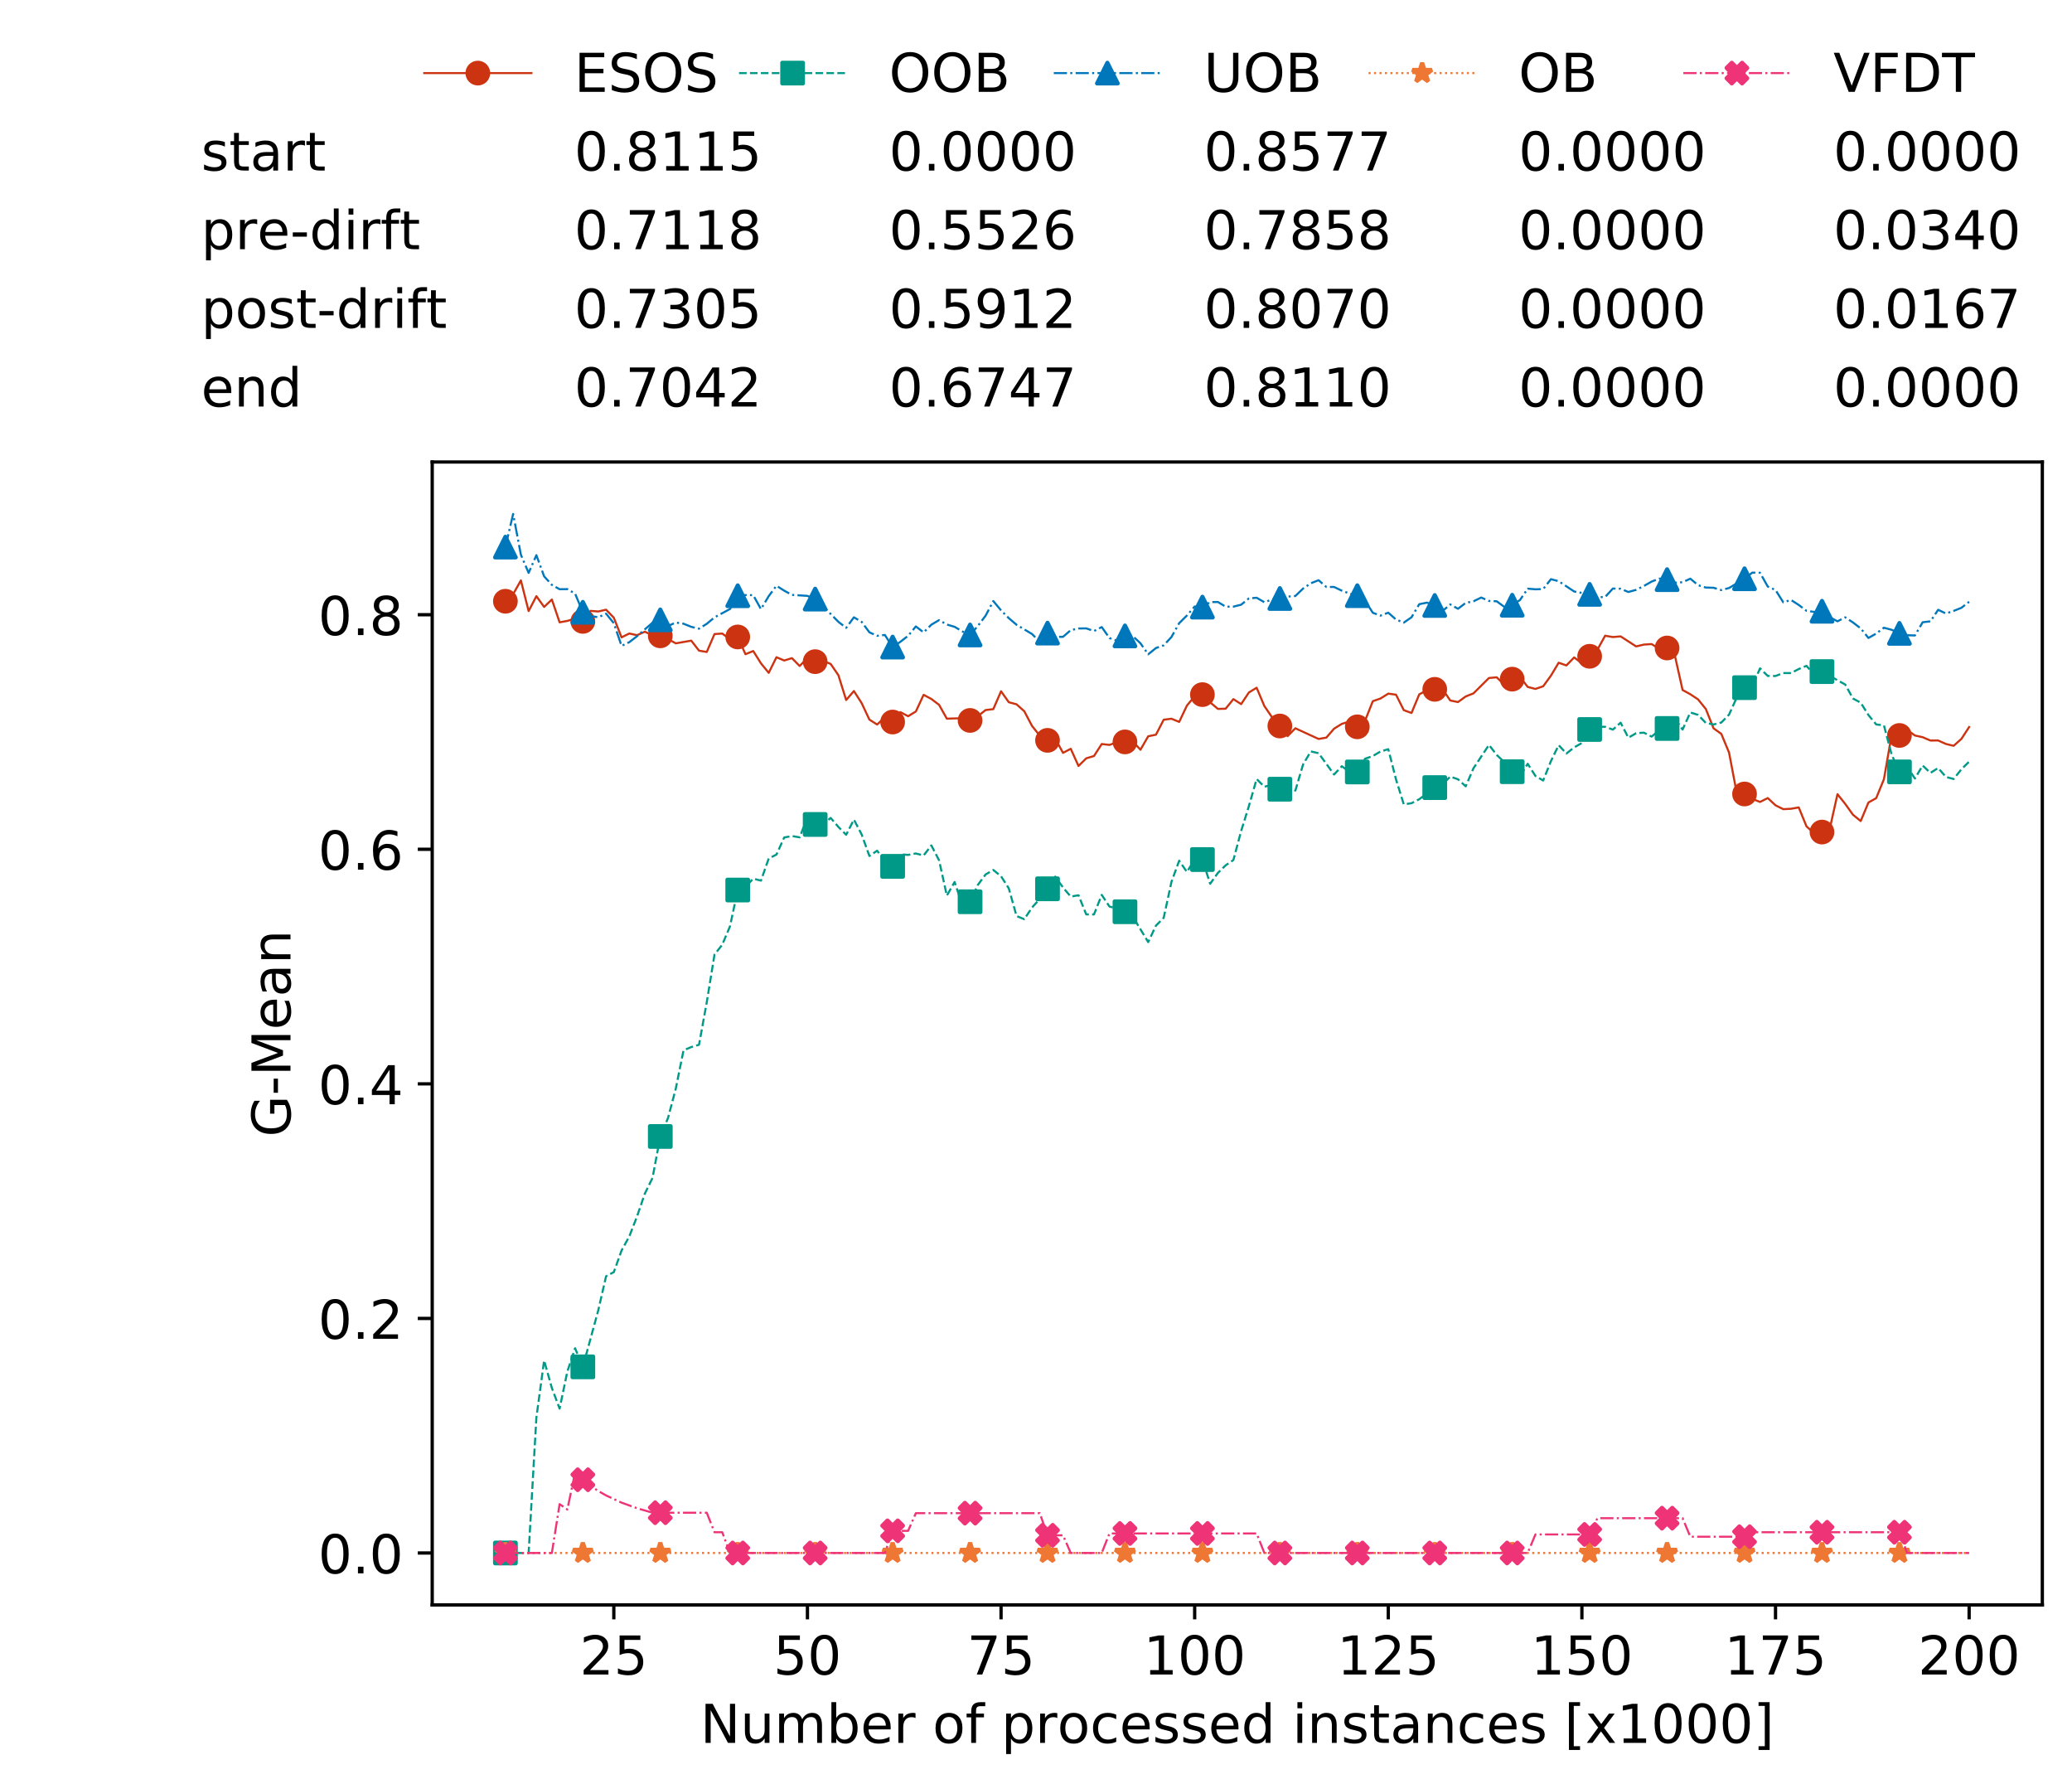 <?xml version="1.0" encoding="utf-8" standalone="no"?>
<!DOCTYPE svg PUBLIC "-//W3C//DTD SVG 1.1//EN"
  "http://www.w3.org/Graphics/SVG/1.1/DTD/svg11.dtd">
<!-- Created with matplotlib (https://matplotlib.org/) -->
<svg height="432.615pt" version="1.1" viewBox="0 0 502.65 432.615" width="502.65pt" xmlns="http://www.w3.org/2000/svg" xmlns:xlink="http://www.w3.org/1999/xlink">
 <defs>
  <style type="text/css">
*{stroke-linecap:butt;stroke-linejoin:round;white-space:pre;}
  </style>
 </defs>
 <g id="figure_1">
  <g id="patch_1">
   <path d="M 0 432.615 
L 502.65 432.615 
L 502.65 0 
L 0 0 
z
" style="fill:#ffffff;"/>
  </g>
  <g id="axes_1">
   <g id="patch_2">
    <path d="M 104.85 389.252 
L 495.45 389.252 
L 495.45 112.052 
L 104.85 112.052 
z
" style="fill:#ffffff;"/>
   </g>
   <g id="matplotlib.axis_1">
    <g id="xtick_1">
     <g id="line2d_1">
      <defs>
       <path d="M 0 0 
L 0 3.5 
" id="mea55501d90" style="stroke:#000000;stroke-width:0.8;"/>
      </defs>
      <g>
       <use style="stroke:#000000;stroke-width:0.8;" x="148.908" xlink:href="#mea55501d90" y="389.252"/>
      </g>
     </g>
     <g id="text_1">
      <!-- 25 -->
      <defs>
       <path d="M 19.188 8.297 
L 53.609 8.297 
L 53.609 0 
L 7.328 0 
L 7.328 8.297 
Q 12.938 14.109 22.625 23.891 
Q 32.328 33.688 34.812 36.531 
Q 39.547 41.844 41.422 45.531 
Q 43.312 49.219 43.312 52.781 
Q 43.312 58.594 39.234 62.25 
Q 35.156 65.922 28.609 65.922 
Q 23.969 65.922 18.812 64.312 
Q 13.672 62.703 7.812 59.422 
L 7.812 69.391 
Q 13.766 71.781 18.938 73 
Q 24.125 74.219 28.422 74.219 
Q 39.75 74.219 46.484 68.547 
Q 53.219 62.891 53.219 53.422 
Q 53.219 48.922 51.531 44.891 
Q 49.859 40.875 45.406 35.406 
Q 44.188 33.984 37.641 27.219 
Q 31.109 20.453 19.188 8.297 
z
" id="DejaVuSans-50"/>
       <path d="M 10.797 72.906 
L 49.516 72.906 
L 49.516 64.594 
L 19.828 64.594 
L 19.828 46.734 
Q 21.969 47.469 24.109 47.828 
Q 26.266 48.188 28.422 48.188 
Q 40.625 48.188 47.75 41.5 
Q 54.891 34.812 54.891 23.391 
Q 54.891 11.625 47.562 5.094 
Q 40.234 -1.422 26.906 -1.422 
Q 22.312 -1.422 17.547 -0.641 
Q 12.797 0.141 7.719 1.703 
L 7.719 11.625 
Q 12.109 9.234 16.797 8.062 
Q 21.484 6.891 26.703 6.891 
Q 35.156 6.891 40.078 11.328 
Q 45.016 15.766 45.016 23.391 
Q 45.016 31 40.078 35.438 
Q 35.156 39.891 26.703 39.891 
Q 22.75 39.891 18.812 39.016 
Q 14.891 38.141 10.797 36.281 
z
" id="DejaVuSans-53"/>
      </defs>
      <g transform="translate(140.636 406.13)scale(0.13 -0.13)">
       <use xlink:href="#DejaVuSans-50"/>
       <use x="63.623" xlink:href="#DejaVuSans-53"/>
      </g>
     </g>
    </g>
    <g id="xtick_2">
     <g id="line2d_2">
      <g>
       <use style="stroke:#000000;stroke-width:0.8;" x="195.877" xlink:href="#mea55501d90" y="389.252"/>
      </g>
     </g>
     <g id="text_2">
      <!-- 50 -->
      <defs>
       <path d="M 31.781 66.406 
Q 24.172 66.406 20.328 58.906 
Q 16.5 51.422 16.5 36.375 
Q 16.5 21.391 20.328 13.891 
Q 24.172 6.391 31.781 6.391 
Q 39.453 6.391 43.281 13.891 
Q 47.125 21.391 47.125 36.375 
Q 47.125 51.422 43.281 58.906 
Q 39.453 66.406 31.781 66.406 
z
M 31.781 74.219 
Q 44.047 74.219 50.516 64.516 
Q 56.984 54.828 56.984 36.375 
Q 56.984 17.969 50.516 8.266 
Q 44.047 -1.422 31.781 -1.422 
Q 19.531 -1.422 13.062 8.266 
Q 6.594 17.969 6.594 36.375 
Q 6.594 54.828 13.062 64.516 
Q 19.531 74.219 31.781 74.219 
z
" id="DejaVuSans-48"/>
      </defs>
      <g transform="translate(187.606 406.13)scale(0.13 -0.13)">
       <use xlink:href="#DejaVuSans-53"/>
       <use x="63.623" xlink:href="#DejaVuSans-48"/>
      </g>
     </g>
    </g>
    <g id="xtick_3">
     <g id="line2d_3">
      <g>
       <use style="stroke:#000000;stroke-width:0.8;" x="242.847" xlink:href="#mea55501d90" y="389.252"/>
      </g>
     </g>
     <g id="text_3">
      <!-- 75 -->
      <defs>
       <path d="M 8.203 72.906 
L 55.078 72.906 
L 55.078 68.703 
L 28.609 0 
L 18.312 0 
L 43.219 64.594 
L 8.203 64.594 
z
" id="DejaVuSans-55"/>
      </defs>
      <g transform="translate(234.576 406.13)scale(0.13 -0.13)">
       <use xlink:href="#DejaVuSans-55"/>
       <use x="63.623" xlink:href="#DejaVuSans-53"/>
      </g>
     </g>
    </g>
    <g id="xtick_4">
     <g id="line2d_4">
      <g>
       <use style="stroke:#000000;stroke-width:0.8;" x="289.817" xlink:href="#mea55501d90" y="389.252"/>
      </g>
     </g>
     <g id="text_4">
      <!-- 100 -->
      <defs>
       <path d="M 12.406 8.297 
L 28.516 8.297 
L 28.516 63.922 
L 10.984 60.406 
L 10.984 69.391 
L 28.422 72.906 
L 38.281 72.906 
L 38.281 8.297 
L 54.391 8.297 
L 54.391 0 
L 12.406 0 
z
" id="DejaVuSans-49"/>
      </defs>
      <g transform="translate(277.41 406.13)scale(0.13 -0.13)">
       <use xlink:href="#DejaVuSans-49"/>
       <use x="63.623" xlink:href="#DejaVuSans-48"/>
       <use x="127.246" xlink:href="#DejaVuSans-48"/>
      </g>
     </g>
    </g>
    <g id="xtick_5">
     <g id="line2d_5">
      <g>
       <use style="stroke:#000000;stroke-width:0.8;" x="336.786" xlink:href="#mea55501d90" y="389.252"/>
      </g>
     </g>
     <g id="text_5">
      <!-- 125 -->
      <g transform="translate(324.379 406.13)scale(0.13 -0.13)">
       <use xlink:href="#DejaVuSans-49"/>
       <use x="63.623" xlink:href="#DejaVuSans-50"/>
       <use x="127.246" xlink:href="#DejaVuSans-53"/>
      </g>
     </g>
    </g>
    <g id="xtick_6">
     <g id="line2d_6">
      <g>
       <use style="stroke:#000000;stroke-width:0.8;" x="383.756" xlink:href="#mea55501d90" y="389.252"/>
      </g>
     </g>
     <g id="text_6">
      <!-- 150 -->
      <g transform="translate(371.349 406.13)scale(0.13 -0.13)">
       <use xlink:href="#DejaVuSans-49"/>
       <use x="63.623" xlink:href="#DejaVuSans-53"/>
       <use x="127.246" xlink:href="#DejaVuSans-48"/>
      </g>
     </g>
    </g>
    <g id="xtick_7">
     <g id="line2d_7">
      <g>
       <use style="stroke:#000000;stroke-width:0.8;" x="430.726" xlink:href="#mea55501d90" y="389.252"/>
      </g>
     </g>
     <g id="text_7">
      <!-- 175 -->
      <g transform="translate(418.319 406.13)scale(0.13 -0.13)">
       <use xlink:href="#DejaVuSans-49"/>
       <use x="63.623" xlink:href="#DejaVuSans-55"/>
       <use x="127.246" xlink:href="#DejaVuSans-53"/>
      </g>
     </g>
    </g>
    <g id="xtick_8">
     <g id="line2d_8">
      <g>
       <use style="stroke:#000000;stroke-width:0.8;" x="477.695" xlink:href="#mea55501d90" y="389.252"/>
      </g>
     </g>
     <g id="text_8">
      <!-- 200 -->
      <g transform="translate(465.289 406.13)scale(0.13 -0.13)">
       <use xlink:href="#DejaVuSans-50"/>
       <use x="63.623" xlink:href="#DejaVuSans-48"/>
       <use x="127.246" xlink:href="#DejaVuSans-48"/>
      </g>
     </g>
    </g>
    <g id="text_9">
     <!-- Number of processed instances [x1000] -->
     <defs>
      <path d="M 9.812 72.906 
L 23.094 72.906 
L 55.422 11.922 
L 55.422 72.906 
L 64.984 72.906 
L 64.984 0 
L 51.703 0 
L 19.391 60.984 
L 19.391 0 
L 9.812 0 
z
" id="DejaVuSans-78"/>
      <path d="M 8.5 21.578 
L 8.5 54.688 
L 17.484 54.688 
L 17.484 21.922 
Q 17.484 14.156 20.5 10.266 
Q 23.531 6.391 29.594 6.391 
Q 36.859 6.391 41.078 11.031 
Q 45.312 15.672 45.312 23.688 
L 45.312 54.688 
L 54.297 54.688 
L 54.297 0 
L 45.312 0 
L 45.312 8.406 
Q 42.047 3.422 37.719 1 
Q 33.406 -1.422 27.688 -1.422 
Q 18.266 -1.422 13.375 4.438 
Q 8.5 10.297 8.5 21.578 
z
M 31.109 56 
z
" id="DejaVuSans-117"/>
      <path d="M 52 44.188 
Q 55.375 50.25 60.062 53.125 
Q 64.75 56 71.094 56 
Q 79.641 56 84.281 50.016 
Q 88.922 44.047 88.922 33.016 
L 88.922 0 
L 79.891 0 
L 79.891 32.719 
Q 79.891 40.578 77.094 44.375 
Q 74.312 48.188 68.609 48.188 
Q 61.625 48.188 57.562 43.547 
Q 53.516 38.922 53.516 30.906 
L 53.516 0 
L 44.484 0 
L 44.484 32.719 
Q 44.484 40.625 41.703 44.406 
Q 38.922 48.188 33.109 48.188 
Q 26.219 48.188 22.156 43.531 
Q 18.109 38.875 18.109 30.906 
L 18.109 0 
L 9.078 0 
L 9.078 54.688 
L 18.109 54.688 
L 18.109 46.188 
Q 21.188 51.219 25.484 53.609 
Q 29.781 56 35.688 56 
Q 41.656 56 45.828 52.969 
Q 50 49.953 52 44.188 
z
" id="DejaVuSans-109"/>
      <path d="M 48.688 27.297 
Q 48.688 37.203 44.609 42.844 
Q 40.531 48.484 33.406 48.484 
Q 26.266 48.484 22.188 42.844 
Q 18.109 37.203 18.109 27.297 
Q 18.109 17.391 22.188 11.75 
Q 26.266 6.109 33.406 6.109 
Q 40.531 6.109 44.609 11.75 
Q 48.688 17.391 48.688 27.297 
z
M 18.109 46.391 
Q 20.953 51.266 25.266 53.625 
Q 29.594 56 35.594 56 
Q 45.562 56 51.781 48.094 
Q 58.016 40.188 58.016 27.297 
Q 58.016 14.406 51.781 6.484 
Q 45.562 -1.422 35.594 -1.422 
Q 29.594 -1.422 25.266 0.953 
Q 20.953 3.328 18.109 8.203 
L 18.109 0 
L 9.078 0 
L 9.078 75.984 
L 18.109 75.984 
z
" id="DejaVuSans-98"/>
      <path d="M 56.203 29.594 
L 56.203 25.203 
L 14.891 25.203 
Q 15.484 15.922 20.484 11.062 
Q 25.484 6.203 34.422 6.203 
Q 39.594 6.203 44.453 7.469 
Q 49.312 8.734 54.109 11.281 
L 54.109 2.781 
Q 49.266 0.734 44.188 -0.344 
Q 39.109 -1.422 33.891 -1.422 
Q 20.797 -1.422 13.156 6.188 
Q 5.516 13.812 5.516 26.812 
Q 5.516 40.234 12.766 48.109 
Q 20.016 56 32.328 56 
Q 43.359 56 49.781 48.891 
Q 56.203 41.797 56.203 29.594 
z
M 47.219 32.234 
Q 47.125 39.594 43.094 43.984 
Q 39.062 48.391 32.422 48.391 
Q 24.906 48.391 20.391 44.141 
Q 15.875 39.891 15.188 32.172 
z
" id="DejaVuSans-101"/>
      <path d="M 41.109 46.297 
Q 39.594 47.172 37.812 47.578 
Q 36.031 48 33.891 48 
Q 26.266 48 22.188 43.047 
Q 18.109 38.094 18.109 28.812 
L 18.109 0 
L 9.078 0 
L 9.078 54.688 
L 18.109 54.688 
L 18.109 46.188 
Q 20.953 51.172 25.484 53.578 
Q 30.031 56 36.531 56 
Q 37.453 56 38.578 55.875 
Q 39.703 55.766 41.062 55.516 
z
" id="DejaVuSans-114"/>
      <path id="DejaVuSans-32"/>
      <path d="M 30.609 48.391 
Q 23.391 48.391 19.188 42.75 
Q 14.984 37.109 14.984 27.297 
Q 14.984 17.484 19.156 11.844 
Q 23.344 6.203 30.609 6.203 
Q 37.797 6.203 41.984 11.859 
Q 46.188 17.531 46.188 27.297 
Q 46.188 37.016 41.984 42.703 
Q 37.797 48.391 30.609 48.391 
z
M 30.609 56 
Q 42.328 56 49.016 48.375 
Q 55.719 40.766 55.719 27.297 
Q 55.719 13.875 49.016 6.219 
Q 42.328 -1.422 30.609 -1.422 
Q 18.844 -1.422 12.172 6.219 
Q 5.516 13.875 5.516 27.297 
Q 5.516 40.766 12.172 48.375 
Q 18.844 56 30.609 56 
z
" id="DejaVuSans-111"/>
      <path d="M 37.109 75.984 
L 37.109 68.5 
L 28.516 68.5 
Q 23.688 68.5 21.797 66.547 
Q 19.922 64.594 19.922 59.516 
L 19.922 54.688 
L 34.719 54.688 
L 34.719 47.703 
L 19.922 47.703 
L 19.922 0 
L 10.891 0 
L 10.891 47.703 
L 2.297 47.703 
L 2.297 54.688 
L 10.891 54.688 
L 10.891 58.5 
Q 10.891 67.625 15.141 71.797 
Q 19.391 75.984 28.609 75.984 
z
" id="DejaVuSans-102"/>
      <path d="M 18.109 8.203 
L 18.109 -20.797 
L 9.078 -20.797 
L 9.078 54.688 
L 18.109 54.688 
L 18.109 46.391 
Q 20.953 51.266 25.266 53.625 
Q 29.594 56 35.594 56 
Q 45.562 56 51.781 48.094 
Q 58.016 40.188 58.016 27.297 
Q 58.016 14.406 51.781 6.484 
Q 45.562 -1.422 35.594 -1.422 
Q 29.594 -1.422 25.266 0.953 
Q 20.953 3.328 18.109 8.203 
z
M 48.688 27.297 
Q 48.688 37.203 44.609 42.844 
Q 40.531 48.484 33.406 48.484 
Q 26.266 48.484 22.188 42.844 
Q 18.109 37.203 18.109 27.297 
Q 18.109 17.391 22.188 11.75 
Q 26.266 6.109 33.406 6.109 
Q 40.531 6.109 44.609 11.75 
Q 48.688 17.391 48.688 27.297 
z
" id="DejaVuSans-112"/>
      <path d="M 48.781 52.594 
L 48.781 44.188 
Q 44.969 46.297 41.141 47.344 
Q 37.312 48.391 33.406 48.391 
Q 24.656 48.391 19.812 42.844 
Q 14.984 37.312 14.984 27.297 
Q 14.984 17.281 19.812 11.734 
Q 24.656 6.203 33.406 6.203 
Q 37.312 6.203 41.141 7.25 
Q 44.969 8.297 48.781 10.406 
L 48.781 2.094 
Q 45.016 0.344 40.984 -0.531 
Q 36.969 -1.422 32.422 -1.422 
Q 20.062 -1.422 12.781 6.344 
Q 5.516 14.109 5.516 27.297 
Q 5.516 40.672 12.859 48.328 
Q 20.219 56 33.016 56 
Q 37.156 56 41.109 55.141 
Q 45.062 54.297 48.781 52.594 
z
" id="DejaVuSans-99"/>
      <path d="M 44.281 53.078 
L 44.281 44.578 
Q 40.484 46.531 36.375 47.5 
Q 32.281 48.484 27.875 48.484 
Q 21.188 48.484 17.844 46.438 
Q 14.5 44.391 14.5 40.281 
Q 14.5 37.156 16.891 35.375 
Q 19.281 33.594 26.516 31.984 
L 29.594 31.297 
Q 39.156 29.25 43.188 25.516 
Q 47.219 21.781 47.219 15.094 
Q 47.219 7.469 41.188 3.016 
Q 35.156 -1.422 24.609 -1.422 
Q 20.219 -1.422 15.453 -0.562 
Q 10.688 0.297 5.422 2 
L 5.422 11.281 
Q 10.406 8.688 15.234 7.391 
Q 20.062 6.109 24.812 6.109 
Q 31.156 6.109 34.562 8.281 
Q 37.984 10.453 37.984 14.406 
Q 37.984 18.062 35.516 20.016 
Q 33.062 21.969 24.703 23.781 
L 21.578 24.516 
Q 13.234 26.266 9.516 29.906 
Q 5.812 33.547 5.812 39.891 
Q 5.812 47.609 11.281 51.797 
Q 16.75 56 26.812 56 
Q 31.781 56 36.172 55.266 
Q 40.578 54.547 44.281 53.078 
z
" id="DejaVuSans-115"/>
      <path d="M 45.406 46.391 
L 45.406 75.984 
L 54.391 75.984 
L 54.391 0 
L 45.406 0 
L 45.406 8.203 
Q 42.578 3.328 38.25 0.953 
Q 33.938 -1.422 27.875 -1.422 
Q 17.969 -1.422 11.734 6.484 
Q 5.516 14.406 5.516 27.297 
Q 5.516 40.188 11.734 48.094 
Q 17.969 56 27.875 56 
Q 33.938 56 38.25 53.625 
Q 42.578 51.266 45.406 46.391 
z
M 14.797 27.297 
Q 14.797 17.391 18.875 11.75 
Q 22.953 6.109 30.078 6.109 
Q 37.203 6.109 41.297 11.75 
Q 45.406 17.391 45.406 27.297 
Q 45.406 37.203 41.297 42.844 
Q 37.203 48.484 30.078 48.484 
Q 22.953 48.484 18.875 42.844 
Q 14.797 37.203 14.797 27.297 
z
" id="DejaVuSans-100"/>
      <path d="M 9.422 54.688 
L 18.406 54.688 
L 18.406 0 
L 9.422 0 
z
M 9.422 75.984 
L 18.406 75.984 
L 18.406 64.594 
L 9.422 64.594 
z
" id="DejaVuSans-105"/>
      <path d="M 54.891 33.016 
L 54.891 0 
L 45.906 0 
L 45.906 32.719 
Q 45.906 40.484 42.875 44.328 
Q 39.844 48.188 33.797 48.188 
Q 26.516 48.188 22.312 43.547 
Q 18.109 38.922 18.109 30.906 
L 18.109 0 
L 9.078 0 
L 9.078 54.688 
L 18.109 54.688 
L 18.109 46.188 
Q 21.344 51.125 25.703 53.562 
Q 30.078 56 35.797 56 
Q 45.219 56 50.047 50.172 
Q 54.891 44.344 54.891 33.016 
z
" id="DejaVuSans-110"/>
      <path d="M 18.312 70.219 
L 18.312 54.688 
L 36.812 54.688 
L 36.812 47.703 
L 18.312 47.703 
L 18.312 18.016 
Q 18.312 11.328 20.141 9.422 
Q 21.969 7.516 27.594 7.516 
L 36.812 7.516 
L 36.812 0 
L 27.594 0 
Q 17.188 0 13.234 3.875 
Q 9.281 7.766 9.281 18.016 
L 9.281 47.703 
L 2.688 47.703 
L 2.688 54.688 
L 9.281 54.688 
L 9.281 70.219 
z
" id="DejaVuSans-116"/>
      <path d="M 34.281 27.484 
Q 23.391 27.484 19.188 25 
Q 14.984 22.516 14.984 16.5 
Q 14.984 11.719 18.141 8.906 
Q 21.297 6.109 26.703 6.109 
Q 34.188 6.109 38.703 11.406 
Q 43.219 16.703 43.219 25.484 
L 43.219 27.484 
z
M 52.203 31.203 
L 52.203 0 
L 43.219 0 
L 43.219 8.297 
Q 40.141 3.328 35.547 0.953 
Q 30.953 -1.422 24.312 -1.422 
Q 15.922 -1.422 10.953 3.297 
Q 6 8.016 6 15.922 
Q 6 25.141 12.172 29.828 
Q 18.359 34.516 30.609 34.516 
L 43.219 34.516 
L 43.219 35.406 
Q 43.219 41.609 39.141 45 
Q 35.062 48.391 27.688 48.391 
Q 23 48.391 18.547 47.266 
Q 14.109 46.141 10.016 43.891 
L 10.016 52.203 
Q 14.938 54.109 19.578 55.047 
Q 24.219 56 28.609 56 
Q 40.484 56 46.344 49.844 
Q 52.203 43.703 52.203 31.203 
z
" id="DejaVuSans-97"/>
      <path d="M 8.594 75.984 
L 29.297 75.984 
L 29.297 69 
L 17.578 69 
L 17.578 -6.203 
L 29.297 -6.203 
L 29.297 -13.188 
L 8.594 -13.188 
z
" id="DejaVuSans-91"/>
      <path d="M 54.891 54.688 
L 35.109 28.078 
L 55.906 0 
L 45.312 0 
L 29.391 21.484 
L 13.484 0 
L 2.875 0 
L 24.125 28.609 
L 4.688 54.688 
L 15.281 54.688 
L 29.781 35.203 
L 44.281 54.688 
z
" id="DejaVuSans-120"/>
      <path d="M 30.422 75.984 
L 30.422 -13.188 
L 9.719 -13.188 
L 9.719 -6.203 
L 21.391 -6.203 
L 21.391 69 
L 9.719 69 
L 9.719 75.984 
z
" id="DejaVuSans-93"/>
     </defs>
     <g transform="translate(169.881 422.711)scale(0.13 -0.13)">
      <use xlink:href="#DejaVuSans-78"/>
      <use x="74.805" xlink:href="#DejaVuSans-117"/>
      <use x="138.184" xlink:href="#DejaVuSans-109"/>
      <use x="235.596" xlink:href="#DejaVuSans-98"/>
      <use x="299.072" xlink:href="#DejaVuSans-101"/>
      <use x="360.596" xlink:href="#DejaVuSans-114"/>
      <use x="401.709" xlink:href="#DejaVuSans-32"/>
      <use x="433.496" xlink:href="#DejaVuSans-111"/>
      <use x="494.678" xlink:href="#DejaVuSans-102"/>
      <use x="529.883" xlink:href="#DejaVuSans-32"/>
      <use x="561.67" xlink:href="#DejaVuSans-112"/>
      <use x="625.146" xlink:href="#DejaVuSans-114"/>
      <use x="666.229" xlink:href="#DejaVuSans-111"/>
      <use x="727.41" xlink:href="#DejaVuSans-99"/>
      <use x="782.391" xlink:href="#DejaVuSans-101"/>
      <use x="843.914" xlink:href="#DejaVuSans-115"/>
      <use x="896.014" xlink:href="#DejaVuSans-115"/>
      <use x="948.113" xlink:href="#DejaVuSans-101"/>
      <use x="1009.637" xlink:href="#DejaVuSans-100"/>
      <use x="1073.113" xlink:href="#DejaVuSans-32"/>
      <use x="1104.9" xlink:href="#DejaVuSans-105"/>
      <use x="1132.684" xlink:href="#DejaVuSans-110"/>
      <use x="1196.062" xlink:href="#DejaVuSans-115"/>
      <use x="1248.162" xlink:href="#DejaVuSans-116"/>
      <use x="1287.371" xlink:href="#DejaVuSans-97"/>
      <use x="1348.65" xlink:href="#DejaVuSans-110"/>
      <use x="1412.029" xlink:href="#DejaVuSans-99"/>
      <use x="1467.01" xlink:href="#DejaVuSans-101"/>
      <use x="1528.533" xlink:href="#DejaVuSans-115"/>
      <use x="1580.633" xlink:href="#DejaVuSans-32"/>
      <use x="1612.42" xlink:href="#DejaVuSans-91"/>
      <use x="1651.434" xlink:href="#DejaVuSans-120"/>
      <use x="1710.613" xlink:href="#DejaVuSans-49"/>
      <use x="1774.236" xlink:href="#DejaVuSans-48"/>
      <use x="1837.859" xlink:href="#DejaVuSans-48"/>
      <use x="1901.482" xlink:href="#DejaVuSans-48"/>
      <use x="1965.105" xlink:href="#DejaVuSans-93"/>
     </g>
    </g>
   </g>
   <g id="matplotlib.axis_2">
    <g id="ytick_1">
     <g id="line2d_9">
      <defs>
       <path d="M 0 0 
L -3.5 0 
" id="mc279b46d60" style="stroke:#000000;stroke-width:0.8;"/>
      </defs>
      <g>
       <use style="stroke:#000000;stroke-width:0.8;" x="104.85" xlink:href="#mc279b46d60" y="376.652"/>
      </g>
     </g>
     <g id="text_10">
      <!-- 0.0 -->
      <defs>
       <path d="M 10.688 12.406 
L 21 12.406 
L 21 0 
L 10.688 0 
z
" id="DejaVuSans-46"/>
      </defs>
      <g transform="translate(77.176 381.591)scale(0.13 -0.13)">
       <use xlink:href="#DejaVuSans-48"/>
       <use x="63.623" xlink:href="#DejaVuSans-46"/>
       <use x="95.41" xlink:href="#DejaVuSans-48"/>
      </g>
     </g>
    </g>
    <g id="ytick_2">
     <g id="line2d_10">
      <g>
       <use style="stroke:#000000;stroke-width:0.8;" x="104.85" xlink:href="#mc279b46d60" y="319.762"/>
      </g>
     </g>
     <g id="text_11">
      <!-- 0.2 -->
      <g transform="translate(77.176 324.701)scale(0.13 -0.13)">
       <use xlink:href="#DejaVuSans-48"/>
       <use x="63.623" xlink:href="#DejaVuSans-46"/>
       <use x="95.41" xlink:href="#DejaVuSans-50"/>
      </g>
     </g>
    </g>
    <g id="ytick_3">
     <g id="line2d_11">
      <g>
       <use style="stroke:#000000;stroke-width:0.8;" x="104.85" xlink:href="#mc279b46d60" y="262.872"/>
      </g>
     </g>
     <g id="text_12">
      <!-- 0.4 -->
      <defs>
       <path d="M 37.797 64.312 
L 12.891 25.391 
L 37.797 25.391 
z
M 35.203 72.906 
L 47.609 72.906 
L 47.609 25.391 
L 58.016 25.391 
L 58.016 17.188 
L 47.609 17.188 
L 47.609 0 
L 37.797 0 
L 37.797 17.188 
L 4.891 17.188 
L 4.891 26.703 
z
" id="DejaVuSans-52"/>
      </defs>
      <g transform="translate(77.176 267.811)scale(0.13 -0.13)">
       <use xlink:href="#DejaVuSans-48"/>
       <use x="63.623" xlink:href="#DejaVuSans-46"/>
       <use x="95.41" xlink:href="#DejaVuSans-52"/>
      </g>
     </g>
    </g>
    <g id="ytick_4">
     <g id="line2d_12">
      <g>
       <use style="stroke:#000000;stroke-width:0.8;" x="104.85" xlink:href="#mc279b46d60" y="205.983"/>
      </g>
     </g>
     <g id="text_13">
      <!-- 0.6 -->
      <defs>
       <path d="M 33.016 40.375 
Q 26.375 40.375 22.484 35.828 
Q 18.609 31.297 18.609 23.391 
Q 18.609 15.531 22.484 10.953 
Q 26.375 6.391 33.016 6.391 
Q 39.656 6.391 43.531 10.953 
Q 47.406 15.531 47.406 23.391 
Q 47.406 31.297 43.531 35.828 
Q 39.656 40.375 33.016 40.375 
z
M 52.594 71.297 
L 52.594 62.312 
Q 48.875 64.062 45.094 64.984 
Q 41.312 65.922 37.594 65.922 
Q 27.828 65.922 22.672 59.328 
Q 17.531 52.734 16.797 39.406 
Q 19.672 43.656 24.016 45.922 
Q 28.375 48.188 33.594 48.188 
Q 44.578 48.188 50.953 41.516 
Q 57.328 34.859 57.328 23.391 
Q 57.328 12.156 50.688 5.359 
Q 44.047 -1.422 33.016 -1.422 
Q 20.359 -1.422 13.672 8.266 
Q 6.984 17.969 6.984 36.375 
Q 6.984 53.656 15.188 63.938 
Q 23.391 74.219 37.203 74.219 
Q 40.922 74.219 44.703 73.484 
Q 48.484 72.75 52.594 71.297 
z
" id="DejaVuSans-54"/>
      </defs>
      <g transform="translate(77.176 210.922)scale(0.13 -0.13)">
       <use xlink:href="#DejaVuSans-48"/>
       <use x="63.623" xlink:href="#DejaVuSans-46"/>
       <use x="95.41" xlink:href="#DejaVuSans-54"/>
      </g>
     </g>
    </g>
    <g id="ytick_5">
     <g id="line2d_13">
      <g>
       <use style="stroke:#000000;stroke-width:0.8;" x="104.85" xlink:href="#mc279b46d60" y="149.093"/>
      </g>
     </g>
     <g id="text_14">
      <!-- 0.8 -->
      <defs>
       <path d="M 31.781 34.625 
Q 24.75 34.625 20.719 30.859 
Q 16.703 27.094 16.703 20.516 
Q 16.703 13.922 20.719 10.156 
Q 24.75 6.391 31.781 6.391 
Q 38.812 6.391 42.859 10.172 
Q 46.922 13.969 46.922 20.516 
Q 46.922 27.094 42.891 30.859 
Q 38.875 34.625 31.781 34.625 
z
M 21.922 38.812 
Q 15.578 40.375 12.031 44.719 
Q 8.5 49.078 8.5 55.328 
Q 8.5 64.062 14.719 69.141 
Q 20.953 74.219 31.781 74.219 
Q 42.672 74.219 48.875 69.141 
Q 55.078 64.062 55.078 55.328 
Q 55.078 49.078 51.531 44.719 
Q 48 40.375 41.703 38.812 
Q 48.828 37.156 52.797 32.312 
Q 56.781 27.484 56.781 20.516 
Q 56.781 9.906 50.312 4.234 
Q 43.844 -1.422 31.781 -1.422 
Q 19.734 -1.422 13.25 4.234 
Q 6.781 9.906 6.781 20.516 
Q 6.781 27.484 10.781 32.312 
Q 14.797 37.156 21.922 38.812 
z
M 18.312 54.391 
Q 18.312 48.734 21.844 45.562 
Q 25.391 42.391 31.781 42.391 
Q 38.141 42.391 41.719 45.562 
Q 45.312 48.734 45.312 54.391 
Q 45.312 60.062 41.719 63.234 
Q 38.141 66.406 31.781 66.406 
Q 25.391 66.406 21.844 63.234 
Q 18.312 60.062 18.312 54.391 
z
" id="DejaVuSans-56"/>
      </defs>
      <g transform="translate(77.176 154.032)scale(0.13 -0.13)">
       <use xlink:href="#DejaVuSans-48"/>
       <use x="63.623" xlink:href="#DejaVuSans-46"/>
       <use x="95.41" xlink:href="#DejaVuSans-56"/>
      </g>
     </g>
    </g>
    <g id="text_15">
     <!-- G-Mean -->
     <defs>
      <path d="M 59.516 10.406 
L 59.516 29.984 
L 43.406 29.984 
L 43.406 38.094 
L 69.281 38.094 
L 69.281 6.781 
Q 63.578 2.734 56.688 0.656 
Q 49.812 -1.422 42 -1.422 
Q 24.906 -1.422 15.25 8.562 
Q 5.609 18.562 5.609 36.375 
Q 5.609 54.25 15.25 64.234 
Q 24.906 74.219 42 74.219 
Q 49.125 74.219 55.547 72.453 
Q 61.969 70.703 67.391 67.281 
L 67.391 56.781 
Q 61.922 61.422 55.766 63.766 
Q 49.609 66.109 42.828 66.109 
Q 29.438 66.109 22.719 58.641 
Q 16.016 51.172 16.016 36.375 
Q 16.016 21.625 22.719 14.156 
Q 29.438 6.688 42.828 6.688 
Q 48.047 6.688 52.141 7.594 
Q 56.25 8.5 59.516 10.406 
z
" id="DejaVuSans-71"/>
      <path d="M 4.891 31.391 
L 31.203 31.391 
L 31.203 23.391 
L 4.891 23.391 
z
" id="DejaVuSans-45"/>
      <path d="M 9.812 72.906 
L 24.516 72.906 
L 43.109 23.297 
L 61.812 72.906 
L 76.516 72.906 
L 76.516 0 
L 66.891 0 
L 66.891 64.016 
L 48.094 14.016 
L 38.188 14.016 
L 19.391 64.016 
L 19.391 0 
L 9.812 0 
z
" id="DejaVuSans-77"/>
     </defs>
     <g transform="translate(70.472 275.744)rotate(-90)scale(0.13 -0.13)">
      <use xlink:href="#DejaVuSans-71"/>
      <use x="77.49" xlink:href="#DejaVuSans-45"/>
      <use x="113.574" xlink:href="#DejaVuSans-77"/>
      <use x="199.854" xlink:href="#DejaVuSans-101"/>
      <use x="261.377" xlink:href="#DejaVuSans-97"/>
      <use x="322.656" xlink:href="#DejaVuSans-110"/>
     </g>
    </g>
   </g>
   <g id="line2d_14"/>
   <g id="line2d_15"/>
   <g id="line2d_16"/>
   <g id="line2d_17"/>
   <g id="line2d_18"/>
   <g id="line2d_19">
    <path clip-path="url(#p9622fde819)" d="M 122.605 145.824 
L 124.483 144.114 
L 126.362 140.765 
L 128.241 148.209 
L 130.12 144.593 
L 131.998 147.202 
L 133.877 145.408 
L 135.756 150.934 
L 137.635 150.59 
L 139.514 150.033 
L 141.392 150.703 
L 143.271 148.162 
L 145.15 148.304 
L 147.029 147.873 
L 148.908 149.818 
L 150.786 154.579 
L 152.665 153.645 
L 154.544 154.057 
L 156.423 153.21 
L 158.302 154.07 
L 160.18 154.214 
L 162.059 155.004 
L 163.938 156.032 
L 167.695 155.378 
L 169.574 157.803 
L 171.453 158.125 
L 173.332 153.779 
L 175.211 153.661 
L 177.089 155.033 
L 178.968 154.484 
L 180.847 158.667 
L 182.726 157.894 
L 184.605 160.883 
L 186.483 163.187 
L 188.362 159.397 
L 190.241 160.196 
L 192.12 159.626 
L 193.998 161.529 
L 195.877 159.559 
L 197.756 160.472 
L 199.635 160.278 
L 201.514 161.026 
L 203.392 163.764 
L 205.271 169.777 
L 207.15 167.6 
L 209.029 170.53 
L 210.908 174.529 
L 212.786 175.725 
L 214.665 173.965 
L 216.544 175.117 
L 218.423 172.712 
L 220.302 173.708 
L 222.18 172.563 
L 224.059 168.516 
L 225.938 169.524 
L 227.817 170.952 
L 229.695 174.303 
L 233.453 174.185 
L 235.332 174.729 
L 237.211 173.717 
L 239.089 172.215 
L 240.968 171.987 
L 242.847 167.655 
L 244.726 170.318 
L 246.605 170.818 
L 248.483 172.502 
L 250.362 176.063 
L 252.241 178.417 
L 254.12 179.559 
L 255.998 179.138 
L 257.877 182.593 
L 259.756 181.612 
L 261.635 185.779 
L 263.514 183.915 
L 265.392 183.363 
L 267.271 180.45 
L 269.15 180.668 
L 271.029 180.004 
L 274.786 179.794 
L 276.665 181.838 
L 278.544 178.575 
L 280.423 178.188 
L 282.302 174.558 
L 284.18 174.316 
L 286.059 175.085 
L 287.938 171.124 
L 289.817 168.871 
L 291.695 168.471 
L 293.574 170.342 
L 295.453 171.931 
L 297.332 171.885 
L 299.211 169.561 
L 301.089 170.772 
L 302.968 167.953 
L 304.847 166.798 
L 306.726 171.242 
L 308.605 173.988 
L 310.483 176.081 
L 312.362 178.537 
L 314.241 176.631 
L 319.877 179.222 
L 321.756 178.896 
L 323.635 176.731 
L 325.514 175.564 
L 327.392 174.978 
L 329.271 176.281 
L 331.15 174.817 
L 333.029 170.068 
L 334.908 169.405 
L 336.786 168.226 
L 338.665 168.491 
L 340.544 172.234 
L 342.423 172.919 
L 344.302 168.4 
L 346.18 167.409 
L 348.059 167.187 
L 349.938 167.136 
L 351.817 169.889 
L 353.695 170.275 
L 355.574 168.914 
L 357.453 168.165 
L 361.211 164.434 
L 363.089 164.272 
L 364.968 166.119 
L 366.847 164.717 
L 368.726 164.172 
L 370.605 166.596 
L 372.483 167.088 
L 374.362 166.445 
L 376.241 163.873 
L 378.12 160.734 
L 379.998 161.39 
L 381.877 159.446 
L 383.756 160.88 
L 387.514 157.58 
L 389.392 154.181 
L 391.271 154.509 
L 393.15 154.341 
L 396.908 156.778 
L 398.786 156.337 
L 400.665 156.213 
L 402.544 157.359 
L 404.423 157.159 
L 406.302 158.958 
L 408.18 167.349 
L 410.059 168.378 
L 411.938 169.629 
L 413.817 171.954 
L 415.695 176.643 
L 417.574 177.99 
L 419.453 182.524 
L 421.332 192.396 
L 423.211 192.569 
L 425.089 193.763 
L 426.968 194.498 
L 428.847 193.56 
L 430.726 195.315 
L 432.605 196.251 
L 434.483 196.154 
L 436.362 195.826 
L 438.241 200.423 
L 440.12 202.12 
L 441.998 201.803 
L 443.877 201.048 
L 445.756 192.617 
L 447.635 194.975 
L 449.514 197.6 
L 451.392 199.133 
L 453.271 194.632 
L 455.15 193.579 
L 457.029 188.972 
L 458.908 178.138 
L 460.786 178.375 
L 462.665 177.034 
L 464.544 178.383 
L 466.423 178.796 
L 468.302 179.603 
L 470.18 179.592 
L 472.059 180.433 
L 473.938 180.885 
L 475.817 179.21 
L 477.695 176.336 
L 477.695 176.336 
" style="fill:none;stroke:#cc3311;stroke-linecap:square;stroke-width:0.5;"/>
    <defs>
     <path d="M 0 2.5 
C 0.663 2.5 1.299 2.237 1.768 1.768 
C 2.237 1.299 2.5 0.663 2.5 0 
C 2.5 -0.663 2.237 -1.299 1.768 -1.768 
C 1.299 -2.237 0.663 -2.5 0 -2.5 
C -0.663 -2.5 -1.299 -2.237 -1.768 -1.768 
C -2.237 -1.299 -2.5 -0.663 -2.5 0 
C -2.5 0.663 -2.237 1.299 -1.768 1.768 
C -1.299 2.237 -0.663 2.5 0 2.5 
z
" id="md0d956d043" style="stroke:#cc3311;"/>
    </defs>
    <g clip-path="url(#p9622fde819)">
     <use style="fill:#cc3311;stroke:#cc3311;" x="122.605" xlink:href="#md0d956d043" y="145.824"/>
     <use style="fill:#cc3311;stroke:#cc3311;" x="141.392" xlink:href="#md0d956d043" y="150.703"/>
     <use style="fill:#cc3311;stroke:#cc3311;" x="160.18" xlink:href="#md0d956d043" y="154.214"/>
     <use style="fill:#cc3311;stroke:#cc3311;" x="178.968" xlink:href="#md0d956d043" y="154.484"/>
     <use style="fill:#cc3311;stroke:#cc3311;" x="197.756" xlink:href="#md0d956d043" y="160.472"/>
     <use style="fill:#cc3311;stroke:#cc3311;" x="216.544" xlink:href="#md0d956d043" y="175.117"/>
     <use style="fill:#cc3311;stroke:#cc3311;" x="235.332" xlink:href="#md0d956d043" y="174.729"/>
     <use style="fill:#cc3311;stroke:#cc3311;" x="254.12" xlink:href="#md0d956d043" y="179.559"/>
     <use style="fill:#cc3311;stroke:#cc3311;" x="272.908" xlink:href="#md0d956d043" y="179.938"/>
     <use style="fill:#cc3311;stroke:#cc3311;" x="291.695" xlink:href="#md0d956d043" y="168.471"/>
     <use style="fill:#cc3311;stroke:#cc3311;" x="310.483" xlink:href="#md0d956d043" y="176.081"/>
     <use style="fill:#cc3311;stroke:#cc3311;" x="329.271" xlink:href="#md0d956d043" y="176.281"/>
     <use style="fill:#cc3311;stroke:#cc3311;" x="348.059" xlink:href="#md0d956d043" y="167.187"/>
     <use style="fill:#cc3311;stroke:#cc3311;" x="366.847" xlink:href="#md0d956d043" y="164.717"/>
     <use style="fill:#cc3311;stroke:#cc3311;" x="385.635" xlink:href="#md0d956d043" y="159.172"/>
     <use style="fill:#cc3311;stroke:#cc3311;" x="404.423" xlink:href="#md0d956d043" y="157.159"/>
     <use style="fill:#cc3311;stroke:#cc3311;" x="423.211" xlink:href="#md0d956d043" y="192.569"/>
     <use style="fill:#cc3311;stroke:#cc3311;" x="441.998" xlink:href="#md0d956d043" y="201.803"/>
     <use style="fill:#cc3311;stroke:#cc3311;" x="460.786" xlink:href="#md0d956d043" y="178.375"/>
    </g>
   </g>
   <g id="line2d_20"/>
   <g id="line2d_21"/>
   <g id="line2d_22"/>
   <g id="line2d_23"/>
   <g id="line2d_24">
    <path clip-path="url(#p9622fde819)" d="M 122.605 376.652 
L 128.241 376.652 
L 130.12 343.823 
L 131.998 329.96 
L 133.877 336.63 
L 135.756 341.633 
L 137.635 332.634 
L 139.514 326.994 
L 141.392 331.509 
L 145.15 317.738 
L 147.029 309.529 
L 148.908 308.533 
L 150.786 303.292 
L 152.665 299.866 
L 154.544 295.013 
L 156.423 289.514 
L 158.302 285.672 
L 160.18 275.635 
L 162.059 271.142 
L 163.938 264.038 
L 165.817 254.737 
L 167.695 253.949 
L 169.574 253.395 
L 171.453 243.088 
L 173.332 231.51 
L 175.211 229.125 
L 177.089 224.673 
L 178.968 215.866 
L 180.847 215.127 
L 182.726 213.095 
L 184.605 213.58 
L 186.483 208.221 
L 188.362 207.26 
L 190.241 203.117 
L 192.12 202.769 
L 193.998 203.084 
L 195.877 198.136 
L 197.756 199.965 
L 199.635 199.967 
L 201.514 198.375 
L 203.392 200.569 
L 205.271 202.463 
L 207.15 198.776 
L 209.029 202.379 
L 210.908 207.606 
L 212.786 206.325 
L 214.665 208.901 
L 216.544 210.118 
L 218.423 207.195 
L 220.302 207.348 
L 222.18 206.996 
L 224.059 207.486 
L 225.938 205.045 
L 227.817 208.669 
L 229.695 217.223 
L 231.574 213.916 
L 233.453 219.469 
L 235.332 218.708 
L 237.211 214.631 
L 239.089 212.094 
L 240.968 210.995 
L 242.847 212.523 
L 244.726 215.464 
L 246.605 222.168 
L 248.483 222.943 
L 250.362 220.106 
L 252.241 218.015 
L 254.12 215.559 
L 255.998 212.605 
L 257.877 215.248 
L 259.756 217.456 
L 261.635 217.127 
L 263.514 221.779 
L 265.392 221.783 
L 267.271 217.042 
L 269.15 219.869 
L 271.029 220.366 
L 272.908 221.131 
L 274.786 222.279 
L 278.544 228.497 
L 280.423 224.496 
L 282.302 222.611 
L 284.18 213.905 
L 286.059 208.752 
L 287.938 211.477 
L 289.817 208.473 
L 291.695 208.473 
L 293.574 214.347 
L 295.453 211.708 
L 297.332 209.869 
L 299.211 208.591 
L 301.089 201.55 
L 302.968 195.519 
L 304.847 188.937 
L 306.726 190.818 
L 308.605 190.313 
L 310.483 191.408 
L 312.362 190.638 
L 314.241 191.744 
L 316.12 185.394 
L 317.998 182.247 
L 319.877 182.674 
L 323.635 187.843 
L 325.514 185.833 
L 327.392 187.233 
L 329.271 187.227 
L 331.15 184.017 
L 333.029 183.37 
L 334.908 182.254 
L 336.786 181.705 
L 338.665 189.045 
L 340.544 195.079 
L 342.423 194.807 
L 344.302 193.834 
L 348.059 191.021 
L 349.938 190.235 
L 351.817 188.35 
L 353.695 189 
L 355.574 190.71 
L 357.453 186.325 
L 361.211 180.666 
L 363.089 183.093 
L 364.968 184.885 
L 366.847 187.166 
L 368.726 188.307 
L 370.605 185.238 
L 372.483 188.203 
L 374.362 189.3 
L 376.241 184.598 
L 378.12 180.73 
L 379.998 182.756 
L 381.877 181.273 
L 383.756 180.203 
L 385.635 176.927 
L 387.514 176.262 
L 389.392 176.266 
L 391.271 176.959 
L 393.15 175.274 
L 395.029 178.922 
L 396.908 177.828 
L 398.786 177.694 
L 400.665 178.653 
L 402.544 177.091 
L 404.423 176.679 
L 406.302 174.28 
L 408.18 176.94 
L 410.059 172.793 
L 411.938 173.386 
L 413.817 175.335 
L 415.695 175.706 
L 417.574 175.244 
L 419.453 173.313 
L 421.332 169.166 
L 423.211 166.779 
L 425.089 166.39 
L 426.968 162.104 
L 428.847 163.94 
L 430.726 163.952 
L 432.605 163.238 
L 434.483 163.248 
L 436.362 162.262 
L 438.241 161.493 
L 440.12 163.671 
L 441.998 162.881 
L 447.635 166.024 
L 449.514 169.413 
L 451.392 170.429 
L 453.271 173.433 
L 455.15 175.698 
L 457.029 175.937 
L 458.908 183.045 
L 460.786 187.206 
L 462.665 186.016 
L 464.544 188.808 
L 466.423 185.664 
L 468.302 187.461 
L 470.18 186.262 
L 472.059 188.431 
L 473.938 188.939 
L 475.817 186.577 
L 477.695 184.728 
L 477.695 184.728 
" style="fill:none;stroke:#009988;stroke-dasharray:1.85,0.8;stroke-dashoffset:0;stroke-width:0.5;"/>
    <defs>
     <path d="M -2.5 2.5 
L 2.5 2.5 
L 2.5 -2.5 
L -2.5 -2.5 
z
" id="m9f783cf943" style="stroke:#009988;stroke-linejoin:miter;"/>
    </defs>
    <g clip-path="url(#p9622fde819)">
     <use style="fill:#009988;stroke:#009988;stroke-linejoin:miter;" x="122.605" xlink:href="#m9f783cf943" y="376.652"/>
     <use style="fill:#009988;stroke:#009988;stroke-linejoin:miter;" x="141.392" xlink:href="#m9f783cf943" y="331.509"/>
     <use style="fill:#009988;stroke:#009988;stroke-linejoin:miter;" x="160.18" xlink:href="#m9f783cf943" y="275.635"/>
     <use style="fill:#009988;stroke:#009988;stroke-linejoin:miter;" x="178.968" xlink:href="#m9f783cf943" y="215.866"/>
     <use style="fill:#009988;stroke:#009988;stroke-linejoin:miter;" x="197.756" xlink:href="#m9f783cf943" y="199.965"/>
     <use style="fill:#009988;stroke:#009988;stroke-linejoin:miter;" x="216.544" xlink:href="#m9f783cf943" y="210.118"/>
     <use style="fill:#009988;stroke:#009988;stroke-linejoin:miter;" x="235.332" xlink:href="#m9f783cf943" y="218.708"/>
     <use style="fill:#009988;stroke:#009988;stroke-linejoin:miter;" x="254.12" xlink:href="#m9f783cf943" y="215.559"/>
     <use style="fill:#009988;stroke:#009988;stroke-linejoin:miter;" x="272.908" xlink:href="#m9f783cf943" y="221.131"/>
     <use style="fill:#009988;stroke:#009988;stroke-linejoin:miter;" x="291.695" xlink:href="#m9f783cf943" y="208.473"/>
     <use style="fill:#009988;stroke:#009988;stroke-linejoin:miter;" x="310.483" xlink:href="#m9f783cf943" y="191.408"/>
     <use style="fill:#009988;stroke:#009988;stroke-linejoin:miter;" x="329.271" xlink:href="#m9f783cf943" y="187.227"/>
     <use style="fill:#009988;stroke:#009988;stroke-linejoin:miter;" x="348.059" xlink:href="#m9f783cf943" y="191.021"/>
     <use style="fill:#009988;stroke:#009988;stroke-linejoin:miter;" x="366.847" xlink:href="#m9f783cf943" y="187.166"/>
     <use style="fill:#009988;stroke:#009988;stroke-linejoin:miter;" x="385.635" xlink:href="#m9f783cf943" y="176.927"/>
     <use style="fill:#009988;stroke:#009988;stroke-linejoin:miter;" x="404.423" xlink:href="#m9f783cf943" y="176.679"/>
     <use style="fill:#009988;stroke:#009988;stroke-linejoin:miter;" x="423.211" xlink:href="#m9f783cf943" y="166.779"/>
     <use style="fill:#009988;stroke:#009988;stroke-linejoin:miter;" x="441.998" xlink:href="#m9f783cf943" y="162.881"/>
     <use style="fill:#009988;stroke:#009988;stroke-linejoin:miter;" x="460.786" xlink:href="#m9f783cf943" y="187.206"/>
    </g>
   </g>
   <g id="line2d_25"/>
   <g id="line2d_26"/>
   <g id="line2d_27"/>
   <g id="line2d_28"/>
   <g id="line2d_29">
    <path clip-path="url(#p9622fde819)" d="M 122.605 132.683 
L 124.483 124.652 
L 126.362 134.544 
L 128.241 138.949 
L 130.12 134.646 
L 131.998 139.779 
L 133.877 141.853 
L 135.756 142.906 
L 137.635 142.883 
L 139.514 143.965 
L 141.392 148.497 
L 143.271 149.428 
L 145.15 149.703 
L 147.029 148.836 
L 148.908 151.147 
L 150.786 156.647 
L 152.665 155.749 
L 154.544 154.297 
L 158.302 151.016 
L 160.18 150.345 
L 162.059 151.812 
L 163.938 150.988 
L 165.817 151.27 
L 167.695 152.026 
L 169.574 152.48 
L 171.453 151.294 
L 173.332 149.734 
L 177.089 147.708 
L 178.968 144.486 
L 180.847 144.33 
L 182.726 144.346 
L 184.605 147.739 
L 186.483 144.586 
L 188.362 142.061 
L 190.241 143.258 
L 192.12 144.281 
L 195.877 144.519 
L 197.756 145.296 
L 199.635 146.996 
L 203.392 150.821 
L 205.271 152.28 
L 207.15 149.719 
L 209.029 150.831 
L 210.908 153.356 
L 212.786 154.208 
L 214.665 154 
L 216.544 156.933 
L 218.423 155.66 
L 220.302 154.202 
L 222.18 151.93 
L 224.059 153.377 
L 225.938 151.507 
L 227.817 150.398 
L 229.695 151.469 
L 231.574 152.024 
L 233.453 153.138 
L 235.332 153.997 
L 237.211 151.812 
L 239.089 149.339 
L 240.968 145.781 
L 242.847 148.036 
L 244.726 149.923 
L 246.605 151.525 
L 250.362 153.77 
L 252.241 155.664 
L 254.12 153.549 
L 255.998 154.453 
L 257.877 154.453 
L 259.756 152.833 
L 261.635 152.43 
L 263.514 152.401 
L 265.392 153.048 
L 267.271 152.086 
L 269.15 154.758 
L 271.029 155.395 
L 272.908 154.226 
L 274.786 154.257 
L 276.665 156.021 
L 278.544 158.691 
L 280.423 157.17 
L 282.302 156.516 
L 284.18 154.507 
L 286.059 151.14 
L 287.938 149.278 
L 289.817 147.101 
L 291.695 147.241 
L 293.574 146.029 
L 295.453 146.004 
L 297.332 147.137 
L 299.211 147.13 
L 301.089 146.663 
L 302.968 145.135 
L 304.847 144.974 
L 306.726 146.062 
L 308.605 145.394 
L 310.483 145.154 
L 312.362 144.698 
L 314.241 144.556 
L 316.12 142.74 
L 317.998 141.46 
L 319.877 140.722 
L 321.756 142.349 
L 323.635 142.36 
L 325.514 143.26 
L 327.392 143.948 
L 329.271 144.473 
L 331.15 145.699 
L 333.029 148.616 
L 334.908 149.31 
L 336.786 148.595 
L 338.665 150.266 
L 340.544 151.01 
L 342.423 149.712 
L 344.302 146.535 
L 346.18 146.161 
L 348.059 146.847 
L 349.938 148.204 
L 351.817 146.592 
L 353.695 147.649 
L 355.574 146.22 
L 357.453 145.837 
L 359.332 144.922 
L 361.211 145.748 
L 363.089 145.831 
L 364.968 147.22 
L 366.847 146.787 
L 368.726 145.536 
L 370.605 142.773 
L 372.483 142.925 
L 374.362 142.87 
L 376.241 140.471 
L 378.12 140.955 
L 381.877 143.458 
L 385.635 144.153 
L 387.514 144.856 
L 389.392 144.792 
L 391.271 142.739 
L 393.15 142.796 
L 395.029 143.577 
L 396.908 143.057 
L 398.786 142.125 
L 400.665 141.053 
L 402.544 140.33 
L 404.423 140.579 
L 406.302 141.326 
L 408.18 141.208 
L 410.059 140.345 
L 411.938 141.925 
L 413.817 142.501 
L 415.695 142.552 
L 417.574 143.113 
L 419.453 142.614 
L 423.211 140.367 
L 425.089 138.879 
L 426.968 138.916 
L 428.847 142.264 
L 430.726 143.099 
L 432.605 146.08 
L 434.483 145.509 
L 436.362 146.725 
L 438.241 148.145 
L 440.12 148.408 
L 441.998 148.245 
L 443.877 149.68 
L 445.756 150.689 
L 447.635 149.725 
L 449.514 150.966 
L 451.392 152.405 
L 453.271 154.725 
L 455.15 153.66 
L 457.029 152.245 
L 458.908 152.752 
L 460.786 153.614 
L 462.665 154.065 
L 464.544 154.122 
L 466.423 150.917 
L 468.302 150.696 
L 470.18 147.895 
L 472.059 148.794 
L 473.938 148.165 
L 475.817 147.418 
L 477.695 145.958 
L 477.695 145.958 
" style="fill:none;stroke:#0077bb;stroke-dasharray:3.2,0.8,0.5,0.8;stroke-dashoffset:0;stroke-width:0.5;"/>
    <defs>
     <path d="M 0 -2.5 
L -2.5 2.5 
L 2.5 2.5 
z
" id="m790d0f2b84" style="stroke:#0077bb;stroke-linejoin:miter;"/>
    </defs>
    <g clip-path="url(#p9622fde819)">
     <use style="fill:#0077bb;stroke:#0077bb;stroke-linejoin:miter;" x="122.605" xlink:href="#m790d0f2b84" y="132.683"/>
     <use style="fill:#0077bb;stroke:#0077bb;stroke-linejoin:miter;" x="141.392" xlink:href="#m790d0f2b84" y="148.497"/>
     <use style="fill:#0077bb;stroke:#0077bb;stroke-linejoin:miter;" x="160.18" xlink:href="#m790d0f2b84" y="150.345"/>
     <use style="fill:#0077bb;stroke:#0077bb;stroke-linejoin:miter;" x="178.968" xlink:href="#m790d0f2b84" y="144.486"/>
     <use style="fill:#0077bb;stroke:#0077bb;stroke-linejoin:miter;" x="197.756" xlink:href="#m790d0f2b84" y="145.296"/>
     <use style="fill:#0077bb;stroke:#0077bb;stroke-linejoin:miter;" x="216.544" xlink:href="#m790d0f2b84" y="156.933"/>
     <use style="fill:#0077bb;stroke:#0077bb;stroke-linejoin:miter;" x="235.332" xlink:href="#m790d0f2b84" y="153.997"/>
     <use style="fill:#0077bb;stroke:#0077bb;stroke-linejoin:miter;" x="254.12" xlink:href="#m790d0f2b84" y="153.549"/>
     <use style="fill:#0077bb;stroke:#0077bb;stroke-linejoin:miter;" x="272.908" xlink:href="#m790d0f2b84" y="154.226"/>
     <use style="fill:#0077bb;stroke:#0077bb;stroke-linejoin:miter;" x="291.695" xlink:href="#m790d0f2b84" y="147.241"/>
     <use style="fill:#0077bb;stroke:#0077bb;stroke-linejoin:miter;" x="310.483" xlink:href="#m790d0f2b84" y="145.154"/>
     <use style="fill:#0077bb;stroke:#0077bb;stroke-linejoin:miter;" x="329.271" xlink:href="#m790d0f2b84" y="144.473"/>
     <use style="fill:#0077bb;stroke:#0077bb;stroke-linejoin:miter;" x="348.059" xlink:href="#m790d0f2b84" y="146.847"/>
     <use style="fill:#0077bb;stroke:#0077bb;stroke-linejoin:miter;" x="366.847" xlink:href="#m790d0f2b84" y="146.787"/>
     <use style="fill:#0077bb;stroke:#0077bb;stroke-linejoin:miter;" x="385.635" xlink:href="#m790d0f2b84" y="144.153"/>
     <use style="fill:#0077bb;stroke:#0077bb;stroke-linejoin:miter;" x="404.423" xlink:href="#m790d0f2b84" y="140.579"/>
     <use style="fill:#0077bb;stroke:#0077bb;stroke-linejoin:miter;" x="423.211" xlink:href="#m790d0f2b84" y="140.367"/>
     <use style="fill:#0077bb;stroke:#0077bb;stroke-linejoin:miter;" x="441.998" xlink:href="#m790d0f2b84" y="148.245"/>
     <use style="fill:#0077bb;stroke:#0077bb;stroke-linejoin:miter;" x="460.786" xlink:href="#m790d0f2b84" y="153.614"/>
    </g>
   </g>
   <g id="line2d_30"/>
   <g id="line2d_31"/>
   <g id="line2d_32"/>
   <g id="line2d_33"/>
   <g id="line2d_34">
    <path clip-path="url(#p9622fde819)" d="M 122.605 376.652 
L 477.695 376.652 
L 477.695 376.652 
" style="fill:none;stroke:#ee7733;stroke-dasharray:0.5,0.825;stroke-dashoffset:0;stroke-width:0.5;"/>
    <defs>
     <path d="M 0 -2.5 
L -0.561 -0.773 
L -2.378 -0.773 
L -0.908 0.295 
L -1.469 2.023 
L -0 0.955 
L 1.469 2.023 
L 0.908 0.295 
L 2.378 -0.773 
L 0.561 -0.773 
z
" id="m210bbdeef4" style="stroke:#ee7733;stroke-linejoin:bevel;"/>
    </defs>
    <g clip-path="url(#p9622fde819)">
     <use style="fill:#ee7733;stroke:#ee7733;stroke-linejoin:bevel;" x="122.605" xlink:href="#m210bbdeef4" y="376.652"/>
     <use style="fill:#ee7733;stroke:#ee7733;stroke-linejoin:bevel;" x="141.392" xlink:href="#m210bbdeef4" y="376.652"/>
     <use style="fill:#ee7733;stroke:#ee7733;stroke-linejoin:bevel;" x="160.18" xlink:href="#m210bbdeef4" y="376.652"/>
     <use style="fill:#ee7733;stroke:#ee7733;stroke-linejoin:bevel;" x="178.968" xlink:href="#m210bbdeef4" y="376.652"/>
     <use style="fill:#ee7733;stroke:#ee7733;stroke-linejoin:bevel;" x="197.756" xlink:href="#m210bbdeef4" y="376.652"/>
     <use style="fill:#ee7733;stroke:#ee7733;stroke-linejoin:bevel;" x="216.544" xlink:href="#m210bbdeef4" y="376.652"/>
     <use style="fill:#ee7733;stroke:#ee7733;stroke-linejoin:bevel;" x="235.332" xlink:href="#m210bbdeef4" y="376.652"/>
     <use style="fill:#ee7733;stroke:#ee7733;stroke-linejoin:bevel;" x="254.12" xlink:href="#m210bbdeef4" y="376.652"/>
     <use style="fill:#ee7733;stroke:#ee7733;stroke-linejoin:bevel;" x="272.908" xlink:href="#m210bbdeef4" y="376.652"/>
     <use style="fill:#ee7733;stroke:#ee7733;stroke-linejoin:bevel;" x="291.695" xlink:href="#m210bbdeef4" y="376.652"/>
     <use style="fill:#ee7733;stroke:#ee7733;stroke-linejoin:bevel;" x="310.483" xlink:href="#m210bbdeef4" y="376.652"/>
     <use style="fill:#ee7733;stroke:#ee7733;stroke-linejoin:bevel;" x="329.271" xlink:href="#m210bbdeef4" y="376.652"/>
     <use style="fill:#ee7733;stroke:#ee7733;stroke-linejoin:bevel;" x="348.059" xlink:href="#m210bbdeef4" y="376.652"/>
     <use style="fill:#ee7733;stroke:#ee7733;stroke-linejoin:bevel;" x="366.847" xlink:href="#m210bbdeef4" y="376.652"/>
     <use style="fill:#ee7733;stroke:#ee7733;stroke-linejoin:bevel;" x="385.635" xlink:href="#m210bbdeef4" y="376.652"/>
     <use style="fill:#ee7733;stroke:#ee7733;stroke-linejoin:bevel;" x="404.423" xlink:href="#m210bbdeef4" y="376.652"/>
     <use style="fill:#ee7733;stroke:#ee7733;stroke-linejoin:bevel;" x="423.211" xlink:href="#m210bbdeef4" y="376.652"/>
     <use style="fill:#ee7733;stroke:#ee7733;stroke-linejoin:bevel;" x="441.998" xlink:href="#m210bbdeef4" y="376.652"/>
     <use style="fill:#ee7733;stroke:#ee7733;stroke-linejoin:bevel;" x="460.786" xlink:href="#m210bbdeef4" y="376.652"/>
    </g>
   </g>
   <g id="line2d_35"/>
   <g id="line2d_36"/>
   <g id="line2d_37"/>
   <g id="line2d_38"/>
   <g id="line2d_39">
    <path clip-path="url(#p9622fde819)" d="M 122.605 376.652 
L 133.877 376.652 
L 135.756 364.8 
L 137.635 366.117 
L 139.514 357.113 
L 141.392 358.89 
L 143.271 360.37 
L 145.15 361.622 
L 147.029 362.696 
L 150.786 364.44 
L 154.544 365.797 
L 158.302 366.883 
L 171.453 366.883 
L 173.332 371.623 
L 175.211 371.623 
L 177.089 376.652 
L 214.665 376.652 
L 216.544 371.279 
L 220.302 371.279 
L 222.18 366.991 
L 252.241 366.991 
L 254.12 372.364 
L 257.877 372.364 
L 259.756 376.652 
L 267.271 376.652 
L 269.15 371.911 
L 304.847 371.911 
L 306.726 376.652 
L 370.605 376.652 
L 372.483 372.154 
L 385.635 372.154 
L 387.514 368.21 
L 408.18 368.21 
L 410.059 372.707 
L 423.211 372.707 
L 425.089 371.623 
L 460.786 371.623 
L 462.665 376.652 
L 477.695 376.652 
L 477.695 376.652 
" style="fill:none;stroke:#ee3377;stroke-dasharray:3.2,0.8,0.5,0.8;stroke-dashoffset:0;stroke-width:0.5;"/>
    <defs>
     <path d="M -1.25 2.5 
L 0 1.25 
L 1.25 2.5 
L 2.5 1.25 
L 1.25 0 
L 2.5 -1.25 
L 1.25 -2.5 
L 0 -1.25 
L -1.25 -2.5 
L -2.5 -1.25 
L -1.25 0 
L -2.5 1.25 
z
" id="m341692849d" style="stroke:#ee3377;stroke-linejoin:miter;"/>
    </defs>
    <g clip-path="url(#p9622fde819)">
     <use style="fill:#ee3377;stroke:#ee3377;stroke-linejoin:miter;" x="122.605" xlink:href="#m341692849d" y="376.652"/>
     <use style="fill:#ee3377;stroke:#ee3377;stroke-linejoin:miter;" x="141.392" xlink:href="#m341692849d" y="358.89"/>
     <use style="fill:#ee3377;stroke:#ee3377;stroke-linejoin:miter;" x="160.18" xlink:href="#m341692849d" y="366.883"/>
     <use style="fill:#ee3377;stroke:#ee3377;stroke-linejoin:miter;" x="178.968" xlink:href="#m341692849d" y="376.652"/>
     <use style="fill:#ee3377;stroke:#ee3377;stroke-linejoin:miter;" x="197.756" xlink:href="#m341692849d" y="376.652"/>
     <use style="fill:#ee3377;stroke:#ee3377;stroke-linejoin:miter;" x="216.544" xlink:href="#m341692849d" y="371.279"/>
     <use style="fill:#ee3377;stroke:#ee3377;stroke-linejoin:miter;" x="235.332" xlink:href="#m341692849d" y="366.991"/>
     <use style="fill:#ee3377;stroke:#ee3377;stroke-linejoin:miter;" x="254.12" xlink:href="#m341692849d" y="372.364"/>
     <use style="fill:#ee3377;stroke:#ee3377;stroke-linejoin:miter;" x="272.908" xlink:href="#m341692849d" y="371.911"/>
     <use style="fill:#ee3377;stroke:#ee3377;stroke-linejoin:miter;" x="291.695" xlink:href="#m341692849d" y="371.911"/>
     <use style="fill:#ee3377;stroke:#ee3377;stroke-linejoin:miter;" x="310.483" xlink:href="#m341692849d" y="376.652"/>
     <use style="fill:#ee3377;stroke:#ee3377;stroke-linejoin:miter;" x="329.271" xlink:href="#m341692849d" y="376.652"/>
     <use style="fill:#ee3377;stroke:#ee3377;stroke-linejoin:miter;" x="348.059" xlink:href="#m341692849d" y="376.652"/>
     <use style="fill:#ee3377;stroke:#ee3377;stroke-linejoin:miter;" x="366.847" xlink:href="#m341692849d" y="376.652"/>
     <use style="fill:#ee3377;stroke:#ee3377;stroke-linejoin:miter;" x="385.635" xlink:href="#m341692849d" y="372.154"/>
     <use style="fill:#ee3377;stroke:#ee3377;stroke-linejoin:miter;" x="404.423" xlink:href="#m341692849d" y="368.21"/>
     <use style="fill:#ee3377;stroke:#ee3377;stroke-linejoin:miter;" x="423.211" xlink:href="#m341692849d" y="372.707"/>
     <use style="fill:#ee3377;stroke:#ee3377;stroke-linejoin:miter;" x="441.998" xlink:href="#m341692849d" y="371.623"/>
     <use style="fill:#ee3377;stroke:#ee3377;stroke-linejoin:miter;" x="460.786" xlink:href="#m341692849d" y="371.623"/>
    </g>
   </g>
   <g id="line2d_40"/>
   <g id="line2d_41"/>
   <g id="line2d_42"/>
   <g id="line2d_43"/>
   <g id="patch_3">
    <path d="M 104.85 389.252 
L 104.85 112.052 
" style="fill:none;stroke:#000000;stroke-linecap:square;stroke-linejoin:miter;stroke-width:0.8;"/>
   </g>
   <g id="patch_4">
    <path d="M 495.45 389.252 
L 495.45 112.052 
" style="fill:none;stroke:#000000;stroke-linecap:square;stroke-linejoin:miter;stroke-width:0.8;"/>
   </g>
   <g id="patch_5">
    <path d="M 104.85 389.252 
L 495.45 389.252 
" style="fill:none;stroke:#000000;stroke-linecap:square;stroke-linejoin:miter;stroke-width:0.8;"/>
   </g>
   <g id="patch_6">
    <path d="M 104.85 112.052 
L 495.45 112.052 
" style="fill:none;stroke:#000000;stroke-linecap:square;stroke-linejoin:miter;stroke-width:0.8;"/>
   </g>
   <g id="legend_1">
    <g id="line2d_44"/>
    <g id="line2d_45"/>
    <g id="text_16">
     <!--   -->
     <g transform="translate(48.8 22.278)scale(0.13 -0.13)">
      <use xlink:href="#DejaVuSans-32"/>
     </g>
    </g>
    <g id="line2d_46"/>
    <g id="line2d_47"/>
    <g id="text_17">
     <!-- start -->
     <g transform="translate(48.8 41.36)scale(0.13 -0.13)">
      <use xlink:href="#DejaVuSans-115"/>
      <use x="52.1" xlink:href="#DejaVuSans-116"/>
      <use x="91.309" xlink:href="#DejaVuSans-97"/>
      <use x="152.588" xlink:href="#DejaVuSans-114"/>
      <use x="193.701" xlink:href="#DejaVuSans-116"/>
     </g>
    </g>
    <g id="line2d_48"/>
    <g id="line2d_49"/>
    <g id="text_18">
     <!-- pre-dirft -->
     <g transform="translate(48.8 60.441)scale(0.13 -0.13)">
      <use xlink:href="#DejaVuSans-112"/>
      <use x="63.477" xlink:href="#DejaVuSans-114"/>
      <use x="104.559" xlink:href="#DejaVuSans-101"/>
      <use x="166.082" xlink:href="#DejaVuSans-45"/>
      <use x="202.166" xlink:href="#DejaVuSans-100"/>
      <use x="265.643" xlink:href="#DejaVuSans-105"/>
      <use x="293.426" xlink:href="#DejaVuSans-114"/>
      <use x="334.539" xlink:href="#DejaVuSans-102"/>
      <use x="369.729" xlink:href="#DejaVuSans-116"/>
     </g>
    </g>
    <g id="line2d_50"/>
    <g id="line2d_51"/>
    <g id="text_19">
     <!-- post-drift -->
     <g transform="translate(48.8 79.523)scale(0.13 -0.13)">
      <use xlink:href="#DejaVuSans-112"/>
      <use x="63.477" xlink:href="#DejaVuSans-111"/>
      <use x="124.658" xlink:href="#DejaVuSans-115"/>
      <use x="176.758" xlink:href="#DejaVuSans-116"/>
      <use x="215.967" xlink:href="#DejaVuSans-45"/>
      <use x="252.051" xlink:href="#DejaVuSans-100"/>
      <use x="315.527" xlink:href="#DejaVuSans-114"/>
      <use x="356.641" xlink:href="#DejaVuSans-105"/>
      <use x="384.424" xlink:href="#DejaVuSans-102"/>
      <use x="419.613" xlink:href="#DejaVuSans-116"/>
     </g>
    </g>
    <g id="line2d_52"/>
    <g id="line2d_53"/>
    <g id="text_20">
     <!-- end -->
     <g transform="translate(48.8 98.604)scale(0.13 -0.13)">
      <use xlink:href="#DejaVuSans-101"/>
      <use x="61.523" xlink:href="#DejaVuSans-110"/>
      <use x="124.902" xlink:href="#DejaVuSans-100"/>
     </g>
    </g>
    <g id="line2d_54">
     <path d="M 102.919 17.728 
L 128.919 17.728 
" style="fill:none;stroke:#cc3311;stroke-linecap:square;stroke-width:0.5;"/>
    </g>
    <g id="line2d_55">
     <g>
      <use style="fill:#cc3311;stroke:#cc3311;" x="115.919" xlink:href="#md0d956d043" y="17.728"/>
     </g>
    </g>
    <g id="text_21">
     <!-- ESOS -->
     <defs>
      <path d="M 9.812 72.906 
L 55.906 72.906 
L 55.906 64.594 
L 19.672 64.594 
L 19.672 43.016 
L 54.391 43.016 
L 54.391 34.719 
L 19.672 34.719 
L 19.672 8.297 
L 56.781 8.297 
L 56.781 0 
L 9.812 0 
z
" id="DejaVuSans-69"/>
      <path d="M 53.516 70.516 
L 53.516 60.891 
Q 47.906 63.578 42.922 64.891 
Q 37.938 66.219 33.297 66.219 
Q 25.25 66.219 20.875 63.094 
Q 16.5 59.969 16.5 54.203 
Q 16.5 49.359 19.406 46.891 
Q 22.312 44.438 30.422 42.922 
L 36.375 41.703 
Q 47.406 39.594 52.656 34.297 
Q 57.906 29 57.906 20.125 
Q 57.906 9.516 50.797 4.047 
Q 43.703 -1.422 29.984 -1.422 
Q 24.812 -1.422 18.969 -0.25 
Q 13.141 0.922 6.891 3.219 
L 6.891 13.375 
Q 12.891 10.016 18.656 8.297 
Q 24.422 6.594 29.984 6.594 
Q 38.422 6.594 43.016 9.906 
Q 47.609 13.234 47.609 19.391 
Q 47.609 24.75 44.312 27.781 
Q 41.016 30.812 33.5 32.328 
L 27.484 33.5 
Q 16.453 35.688 11.516 40.375 
Q 6.594 45.062 6.594 53.422 
Q 6.594 63.094 13.406 68.656 
Q 20.219 74.219 32.172 74.219 
Q 37.312 74.219 42.625 73.281 
Q 47.953 72.359 53.516 70.516 
z
" id="DejaVuSans-83"/>
      <path d="M 39.406 66.219 
Q 28.656 66.219 22.328 58.203 
Q 16.016 50.203 16.016 36.375 
Q 16.016 22.609 22.328 14.594 
Q 28.656 6.594 39.406 6.594 
Q 50.141 6.594 56.422 14.594 
Q 62.703 22.609 62.703 36.375 
Q 62.703 50.203 56.422 58.203 
Q 50.141 66.219 39.406 66.219 
z
M 39.406 74.219 
Q 54.734 74.219 63.906 63.938 
Q 73.094 53.656 73.094 36.375 
Q 73.094 19.141 63.906 8.859 
Q 54.734 -1.422 39.406 -1.422 
Q 24.031 -1.422 14.812 8.828 
Q 5.609 19.094 5.609 36.375 
Q 5.609 53.656 14.812 63.938 
Q 24.031 74.219 39.406 74.219 
z
" id="DejaVuSans-79"/>
     </defs>
     <g transform="translate(139.319 22.278)scale(0.13 -0.13)">
      <use xlink:href="#DejaVuSans-69"/>
      <use x="63.184" xlink:href="#DejaVuSans-83"/>
      <use x="126.66" xlink:href="#DejaVuSans-79"/>
      <use x="205.371" xlink:href="#DejaVuSans-83"/>
     </g>
    </g>
    <g id="line2d_56"/>
    <g id="line2d_57"/>
    <g id="text_22">
     <!-- 0.8115 -->
     <g transform="translate(139.319 41.36)scale(0.13 -0.13)">
      <use xlink:href="#DejaVuSans-48"/>
      <use x="63.623" xlink:href="#DejaVuSans-46"/>
      <use x="95.41" xlink:href="#DejaVuSans-56"/>
      <use x="159.033" xlink:href="#DejaVuSans-49"/>
      <use x="222.656" xlink:href="#DejaVuSans-49"/>
      <use x="286.279" xlink:href="#DejaVuSans-53"/>
     </g>
    </g>
    <g id="line2d_58"/>
    <g id="line2d_59"/>
    <g id="text_23">
     <!-- 0.7118 -->
     <g transform="translate(139.319 60.441)scale(0.13 -0.13)">
      <use xlink:href="#DejaVuSans-48"/>
      <use x="63.623" xlink:href="#DejaVuSans-46"/>
      <use x="95.41" xlink:href="#DejaVuSans-55"/>
      <use x="159.033" xlink:href="#DejaVuSans-49"/>
      <use x="222.656" xlink:href="#DejaVuSans-49"/>
      <use x="286.279" xlink:href="#DejaVuSans-56"/>
     </g>
    </g>
    <g id="line2d_60"/>
    <g id="line2d_61"/>
    <g id="text_24">
     <!-- 0.7305 -->
     <defs>
      <path d="M 40.578 39.312 
Q 47.656 37.797 51.625 33 
Q 55.609 28.219 55.609 21.188 
Q 55.609 10.406 48.188 4.484 
Q 40.766 -1.422 27.094 -1.422 
Q 22.516 -1.422 17.656 -0.516 
Q 12.797 0.391 7.625 2.203 
L 7.625 11.719 
Q 11.719 9.328 16.594 8.109 
Q 21.484 6.891 26.812 6.891 
Q 36.078 6.891 40.938 10.547 
Q 45.797 14.203 45.797 21.188 
Q 45.797 27.641 41.281 31.266 
Q 36.766 34.906 28.719 34.906 
L 20.219 34.906 
L 20.219 43.016 
L 29.109 43.016 
Q 36.375 43.016 40.234 45.922 
Q 44.094 48.828 44.094 54.297 
Q 44.094 59.906 40.109 62.906 
Q 36.141 65.922 28.719 65.922 
Q 24.656 65.922 20.016 65.031 
Q 15.375 64.156 9.812 62.312 
L 9.812 71.094 
Q 15.438 72.656 20.344 73.438 
Q 25.25 74.219 29.594 74.219 
Q 40.828 74.219 47.359 69.109 
Q 53.906 64.016 53.906 55.328 
Q 53.906 49.266 50.438 45.094 
Q 46.969 40.922 40.578 39.312 
z
" id="DejaVuSans-51"/>
     </defs>
     <g transform="translate(139.319 79.523)scale(0.13 -0.13)">
      <use xlink:href="#DejaVuSans-48"/>
      <use x="63.623" xlink:href="#DejaVuSans-46"/>
      <use x="95.41" xlink:href="#DejaVuSans-55"/>
      <use x="159.033" xlink:href="#DejaVuSans-51"/>
      <use x="222.656" xlink:href="#DejaVuSans-48"/>
      <use x="286.279" xlink:href="#DejaVuSans-53"/>
     </g>
    </g>
    <g id="line2d_62"/>
    <g id="line2d_63"/>
    <g id="text_25">
     <!-- 0.7042 -->
     <g transform="translate(139.319 98.604)scale(0.13 -0.13)">
      <use xlink:href="#DejaVuSans-48"/>
      <use x="63.623" xlink:href="#DejaVuSans-46"/>
      <use x="95.41" xlink:href="#DejaVuSans-55"/>
      <use x="159.033" xlink:href="#DejaVuSans-48"/>
      <use x="222.656" xlink:href="#DejaVuSans-52"/>
      <use x="286.279" xlink:href="#DejaVuSans-50"/>
     </g>
    </g>
    <g id="line2d_64">
     <path d="M 179.28 17.728 
L 205.28 17.728 
" style="fill:none;stroke:#009988;stroke-dasharray:1.85,0.8;stroke-dashoffset:0;stroke-width:0.5;"/>
    </g>
    <g id="line2d_65">
     <g>
      <use style="fill:#009988;stroke:#009988;stroke-linejoin:miter;" x="192.28" xlink:href="#m9f783cf943" y="17.728"/>
     </g>
    </g>
    <g id="text_26">
     <!-- OOB -->
     <defs>
      <path d="M 19.672 34.812 
L 19.672 8.109 
L 35.5 8.109 
Q 43.453 8.109 47.281 11.406 
Q 51.125 14.703 51.125 21.484 
Q 51.125 28.328 47.281 31.562 
Q 43.453 34.812 35.5 34.812 
z
M 19.672 64.797 
L 19.672 42.828 
L 34.281 42.828 
Q 41.5 42.828 45.031 45.531 
Q 48.578 48.25 48.578 53.812 
Q 48.578 59.328 45.031 62.062 
Q 41.5 64.797 34.281 64.797 
z
M 9.812 72.906 
L 35.016 72.906 
Q 46.297 72.906 52.391 68.219 
Q 58.5 63.531 58.5 54.891 
Q 58.5 48.188 55.375 44.234 
Q 52.25 40.281 46.188 39.312 
Q 53.469 37.75 57.5 32.781 
Q 61.531 27.828 61.531 20.406 
Q 61.531 10.641 54.891 5.312 
Q 48.25 0 35.984 0 
L 9.812 0 
z
" id="DejaVuSans-66"/>
     </defs>
     <g transform="translate(215.68 22.278)scale(0.13 -0.13)">
      <use xlink:href="#DejaVuSans-79"/>
      <use x="78.711" xlink:href="#DejaVuSans-79"/>
      <use x="157.422" xlink:href="#DejaVuSans-66"/>
     </g>
    </g>
    <g id="line2d_66"/>
    <g id="line2d_67"/>
    <g id="text_27">
     <!-- 0.0000 -->
     <g transform="translate(215.68 41.36)scale(0.13 -0.13)">
      <use xlink:href="#DejaVuSans-48"/>
      <use x="63.623" xlink:href="#DejaVuSans-46"/>
      <use x="95.41" xlink:href="#DejaVuSans-48"/>
      <use x="159.033" xlink:href="#DejaVuSans-48"/>
      <use x="222.656" xlink:href="#DejaVuSans-48"/>
      <use x="286.279" xlink:href="#DejaVuSans-48"/>
     </g>
    </g>
    <g id="line2d_68"/>
    <g id="line2d_69"/>
    <g id="text_28">
     <!-- 0.5526 -->
     <g transform="translate(215.68 60.441)scale(0.13 -0.13)">
      <use xlink:href="#DejaVuSans-48"/>
      <use x="63.623" xlink:href="#DejaVuSans-46"/>
      <use x="95.41" xlink:href="#DejaVuSans-53"/>
      <use x="159.033" xlink:href="#DejaVuSans-53"/>
      <use x="222.656" xlink:href="#DejaVuSans-50"/>
      <use x="286.279" xlink:href="#DejaVuSans-54"/>
     </g>
    </g>
    <g id="line2d_70"/>
    <g id="line2d_71"/>
    <g id="text_29">
     <!-- 0.5912 -->
     <defs>
      <path d="M 10.984 1.516 
L 10.984 10.5 
Q 14.703 8.734 18.5 7.812 
Q 22.312 6.891 25.984 6.891 
Q 35.75 6.891 40.891 13.453 
Q 46.047 20.016 46.781 33.406 
Q 43.953 29.203 39.594 26.953 
Q 35.25 24.703 29.984 24.703 
Q 19.047 24.703 12.672 31.312 
Q 6.297 37.938 6.297 49.422 
Q 6.297 60.641 12.938 67.422 
Q 19.578 74.219 30.609 74.219 
Q 43.266 74.219 49.922 64.516 
Q 56.594 54.828 56.594 36.375 
Q 56.594 19.141 48.406 8.859 
Q 40.234 -1.422 26.422 -1.422 
Q 22.703 -1.422 18.891 -0.688 
Q 15.094 0.047 10.984 1.516 
z
M 30.609 32.422 
Q 37.25 32.422 41.125 36.953 
Q 45.016 41.5 45.016 49.422 
Q 45.016 57.281 41.125 61.844 
Q 37.25 66.406 30.609 66.406 
Q 23.969 66.406 20.094 61.844 
Q 16.219 57.281 16.219 49.422 
Q 16.219 41.5 20.094 36.953 
Q 23.969 32.422 30.609 32.422 
z
" id="DejaVuSans-57"/>
     </defs>
     <g transform="translate(215.68 79.523)scale(0.13 -0.13)">
      <use xlink:href="#DejaVuSans-48"/>
      <use x="63.623" xlink:href="#DejaVuSans-46"/>
      <use x="95.41" xlink:href="#DejaVuSans-53"/>
      <use x="159.033" xlink:href="#DejaVuSans-57"/>
      <use x="222.656" xlink:href="#DejaVuSans-49"/>
      <use x="286.279" xlink:href="#DejaVuSans-50"/>
     </g>
    </g>
    <g id="line2d_72"/>
    <g id="line2d_73"/>
    <g id="text_30">
     <!-- 0.6747 -->
     <g transform="translate(215.68 98.604)scale(0.13 -0.13)">
      <use xlink:href="#DejaVuSans-48"/>
      <use x="63.623" xlink:href="#DejaVuSans-46"/>
      <use x="95.41" xlink:href="#DejaVuSans-54"/>
      <use x="159.033" xlink:href="#DejaVuSans-55"/>
      <use x="222.656" xlink:href="#DejaVuSans-52"/>
      <use x="286.279" xlink:href="#DejaVuSans-55"/>
     </g>
    </g>
    <g id="line2d_74">
     <path d="M 255.64 17.728 
L 281.64 17.728 
" style="fill:none;stroke:#0077bb;stroke-dasharray:3.2,0.8,0.5,0.8;stroke-dashoffset:0;stroke-width:0.5;"/>
    </g>
    <g id="line2d_75">
     <g>
      <use style="fill:#0077bb;stroke:#0077bb;stroke-linejoin:miter;" x="268.64" xlink:href="#m790d0f2b84" y="17.728"/>
     </g>
    </g>
    <g id="text_31">
     <!-- UOB -->
     <defs>
      <path d="M 8.688 72.906 
L 18.609 72.906 
L 18.609 28.609 
Q 18.609 16.891 22.844 11.734 
Q 27.094 6.594 36.625 6.594 
Q 46.094 6.594 50.344 11.734 
Q 54.594 16.891 54.594 28.609 
L 54.594 72.906 
L 64.5 72.906 
L 64.5 27.391 
Q 64.5 13.141 57.438 5.859 
Q 50.391 -1.422 36.625 -1.422 
Q 22.797 -1.422 15.734 5.859 
Q 8.688 13.141 8.688 27.391 
z
" id="DejaVuSans-85"/>
     </defs>
     <g transform="translate(292.04 22.278)scale(0.13 -0.13)">
      <use xlink:href="#DejaVuSans-85"/>
      <use x="73.193" xlink:href="#DejaVuSans-79"/>
      <use x="151.904" xlink:href="#DejaVuSans-66"/>
     </g>
    </g>
    <g id="line2d_76"/>
    <g id="line2d_77"/>
    <g id="text_32">
     <!-- 0.8577 -->
     <g transform="translate(292.04 41.36)scale(0.13 -0.13)">
      <use xlink:href="#DejaVuSans-48"/>
      <use x="63.623" xlink:href="#DejaVuSans-46"/>
      <use x="95.41" xlink:href="#DejaVuSans-56"/>
      <use x="159.033" xlink:href="#DejaVuSans-53"/>
      <use x="222.656" xlink:href="#DejaVuSans-55"/>
      <use x="286.279" xlink:href="#DejaVuSans-55"/>
     </g>
    </g>
    <g id="line2d_78"/>
    <g id="line2d_79"/>
    <g id="text_33">
     <!-- 0.7858 -->
     <g transform="translate(292.04 60.441)scale(0.13 -0.13)">
      <use xlink:href="#DejaVuSans-48"/>
      <use x="63.623" xlink:href="#DejaVuSans-46"/>
      <use x="95.41" xlink:href="#DejaVuSans-55"/>
      <use x="159.033" xlink:href="#DejaVuSans-56"/>
      <use x="222.656" xlink:href="#DejaVuSans-53"/>
      <use x="286.279" xlink:href="#DejaVuSans-56"/>
     </g>
    </g>
    <g id="line2d_80"/>
    <g id="line2d_81"/>
    <g id="text_34">
     <!-- 0.8070 -->
     <g transform="translate(292.04 79.523)scale(0.13 -0.13)">
      <use xlink:href="#DejaVuSans-48"/>
      <use x="63.623" xlink:href="#DejaVuSans-46"/>
      <use x="95.41" xlink:href="#DejaVuSans-56"/>
      <use x="159.033" xlink:href="#DejaVuSans-48"/>
      <use x="222.656" xlink:href="#DejaVuSans-55"/>
      <use x="286.279" xlink:href="#DejaVuSans-48"/>
     </g>
    </g>
    <g id="line2d_82"/>
    <g id="line2d_83"/>
    <g id="text_35">
     <!-- 0.8110 -->
     <g transform="translate(292.04 98.604)scale(0.13 -0.13)">
      <use xlink:href="#DejaVuSans-48"/>
      <use x="63.623" xlink:href="#DejaVuSans-46"/>
      <use x="95.41" xlink:href="#DejaVuSans-56"/>
      <use x="159.033" xlink:href="#DejaVuSans-49"/>
      <use x="222.656" xlink:href="#DejaVuSans-49"/>
      <use x="286.279" xlink:href="#DejaVuSans-48"/>
     </g>
    </g>
    <g id="line2d_84">
     <path d="M 332.001 17.728 
L 358.001 17.728 
" style="fill:none;stroke:#ee7733;stroke-dasharray:0.5,0.825;stroke-dashoffset:0;stroke-width:0.5;"/>
    </g>
    <g id="line2d_85">
     <g>
      <use style="fill:#ee7733;stroke:#ee7733;stroke-linejoin:bevel;" x="345.001" xlink:href="#m210bbdeef4" y="17.728"/>
     </g>
    </g>
    <g id="text_36">
     <!-- OB -->
     <g transform="translate(368.401 22.278)scale(0.13 -0.13)">
      <use xlink:href="#DejaVuSans-79"/>
      <use x="78.711" xlink:href="#DejaVuSans-66"/>
     </g>
    </g>
    <g id="line2d_86"/>
    <g id="line2d_87"/>
    <g id="text_37">
     <!-- 0.0000 -->
     <g transform="translate(368.401 41.36)scale(0.13 -0.13)">
      <use xlink:href="#DejaVuSans-48"/>
      <use x="63.623" xlink:href="#DejaVuSans-46"/>
      <use x="95.41" xlink:href="#DejaVuSans-48"/>
      <use x="159.033" xlink:href="#DejaVuSans-48"/>
      <use x="222.656" xlink:href="#DejaVuSans-48"/>
      <use x="286.279" xlink:href="#DejaVuSans-48"/>
     </g>
    </g>
    <g id="line2d_88"/>
    <g id="line2d_89"/>
    <g id="text_38">
     <!-- 0.0000 -->
     <g transform="translate(368.401 60.441)scale(0.13 -0.13)">
      <use xlink:href="#DejaVuSans-48"/>
      <use x="63.623" xlink:href="#DejaVuSans-46"/>
      <use x="95.41" xlink:href="#DejaVuSans-48"/>
      <use x="159.033" xlink:href="#DejaVuSans-48"/>
      <use x="222.656" xlink:href="#DejaVuSans-48"/>
      <use x="286.279" xlink:href="#DejaVuSans-48"/>
     </g>
    </g>
    <g id="line2d_90"/>
    <g id="line2d_91"/>
    <g id="text_39">
     <!-- 0.0000 -->
     <g transform="translate(368.401 79.523)scale(0.13 -0.13)">
      <use xlink:href="#DejaVuSans-48"/>
      <use x="63.623" xlink:href="#DejaVuSans-46"/>
      <use x="95.41" xlink:href="#DejaVuSans-48"/>
      <use x="159.033" xlink:href="#DejaVuSans-48"/>
      <use x="222.656" xlink:href="#DejaVuSans-48"/>
      <use x="286.279" xlink:href="#DejaVuSans-48"/>
     </g>
    </g>
    <g id="line2d_92"/>
    <g id="line2d_93"/>
    <g id="text_40">
     <!-- 0.0000 -->
     <g transform="translate(368.401 98.604)scale(0.13 -0.13)">
      <use xlink:href="#DejaVuSans-48"/>
      <use x="63.623" xlink:href="#DejaVuSans-46"/>
      <use x="95.41" xlink:href="#DejaVuSans-48"/>
      <use x="159.033" xlink:href="#DejaVuSans-48"/>
      <use x="222.656" xlink:href="#DejaVuSans-48"/>
      <use x="286.279" xlink:href="#DejaVuSans-48"/>
     </g>
    </g>
    <g id="line2d_94">
     <path d="M 408.362 17.728 
L 434.362 17.728 
" style="fill:none;stroke:#ee3377;stroke-dasharray:3.2,0.8,0.5,0.8;stroke-dashoffset:0;stroke-width:0.5;"/>
    </g>
    <g id="line2d_95">
     <g>
      <use style="fill:#ee3377;stroke:#ee3377;stroke-linejoin:miter;" x="421.362" xlink:href="#m341692849d" y="17.728"/>
     </g>
    </g>
    <g id="text_41">
     <!-- VFDT -->
     <defs>
      <path d="M 28.609 0 
L 0.781 72.906 
L 11.078 72.906 
L 34.188 11.531 
L 57.328 72.906 
L 67.578 72.906 
L 39.797 0 
z
" id="DejaVuSans-86"/>
      <path d="M 9.812 72.906 
L 51.703 72.906 
L 51.703 64.594 
L 19.672 64.594 
L 19.672 43.109 
L 48.578 43.109 
L 48.578 34.812 
L 19.672 34.812 
L 19.672 0 
L 9.812 0 
z
" id="DejaVuSans-70"/>
      <path d="M 19.672 64.797 
L 19.672 8.109 
L 31.594 8.109 
Q 46.688 8.109 53.688 14.938 
Q 60.688 21.781 60.688 36.531 
Q 60.688 51.172 53.688 57.984 
Q 46.688 64.797 31.594 64.797 
z
M 9.812 72.906 
L 30.078 72.906 
Q 51.266 72.906 61.172 64.094 
Q 71.094 55.281 71.094 36.531 
Q 71.094 17.672 61.125 8.828 
Q 51.172 0 30.078 0 
L 9.812 0 
z
" id="DejaVuSans-68"/>
      <path d="M -0.297 72.906 
L 61.375 72.906 
L 61.375 64.594 
L 35.5 64.594 
L 35.5 0 
L 25.594 0 
L 25.594 64.594 
L -0.297 64.594 
z
" id="DejaVuSans-84"/>
     </defs>
     <g transform="translate(444.762 22.278)scale(0.13 -0.13)">
      <use xlink:href="#DejaVuSans-86"/>
      <use x="68.408" xlink:href="#DejaVuSans-70"/>
      <use x="125.928" xlink:href="#DejaVuSans-68"/>
      <use x="202.93" xlink:href="#DejaVuSans-84"/>
     </g>
    </g>
    <g id="line2d_96"/>
    <g id="line2d_97"/>
    <g id="text_42">
     <!-- 0.0000 -->
     <g transform="translate(444.762 41.36)scale(0.13 -0.13)">
      <use xlink:href="#DejaVuSans-48"/>
      <use x="63.623" xlink:href="#DejaVuSans-46"/>
      <use x="95.41" xlink:href="#DejaVuSans-48"/>
      <use x="159.033" xlink:href="#DejaVuSans-48"/>
      <use x="222.656" xlink:href="#DejaVuSans-48"/>
      <use x="286.279" xlink:href="#DejaVuSans-48"/>
     </g>
    </g>
    <g id="line2d_98"/>
    <g id="line2d_99"/>
    <g id="text_43">
     <!-- 0.0340 -->
     <g transform="translate(444.762 60.441)scale(0.13 -0.13)">
      <use xlink:href="#DejaVuSans-48"/>
      <use x="63.623" xlink:href="#DejaVuSans-46"/>
      <use x="95.41" xlink:href="#DejaVuSans-48"/>
      <use x="159.033" xlink:href="#DejaVuSans-51"/>
      <use x="222.656" xlink:href="#DejaVuSans-52"/>
      <use x="286.279" xlink:href="#DejaVuSans-48"/>
     </g>
    </g>
    <g id="line2d_100"/>
    <g id="line2d_101"/>
    <g id="text_44">
     <!-- 0.0167 -->
     <g transform="translate(444.762 79.523)scale(0.13 -0.13)">
      <use xlink:href="#DejaVuSans-48"/>
      <use x="63.623" xlink:href="#DejaVuSans-46"/>
      <use x="95.41" xlink:href="#DejaVuSans-48"/>
      <use x="159.033" xlink:href="#DejaVuSans-49"/>
      <use x="222.656" xlink:href="#DejaVuSans-54"/>
      <use x="286.279" xlink:href="#DejaVuSans-55"/>
     </g>
    </g>
    <g id="line2d_102"/>
    <g id="line2d_103"/>
    <g id="text_45">
     <!-- 0.0000 -->
     <g transform="translate(444.762 98.604)scale(0.13 -0.13)">
      <use xlink:href="#DejaVuSans-48"/>
      <use x="63.623" xlink:href="#DejaVuSans-46"/>
      <use x="95.41" xlink:href="#DejaVuSans-48"/>
      <use x="159.033" xlink:href="#DejaVuSans-48"/>
      <use x="222.656" xlink:href="#DejaVuSans-48"/>
      <use x="286.279" xlink:href="#DejaVuSans-48"/>
     </g>
    </g>
   </g>
  </g>
 </g>
 <defs>
  <clipPath id="p9622fde819">
   <rect height="277.2" width="390.6" x="104.85" y="112.052"/>
  </clipPath>
 </defs>
</svg>
